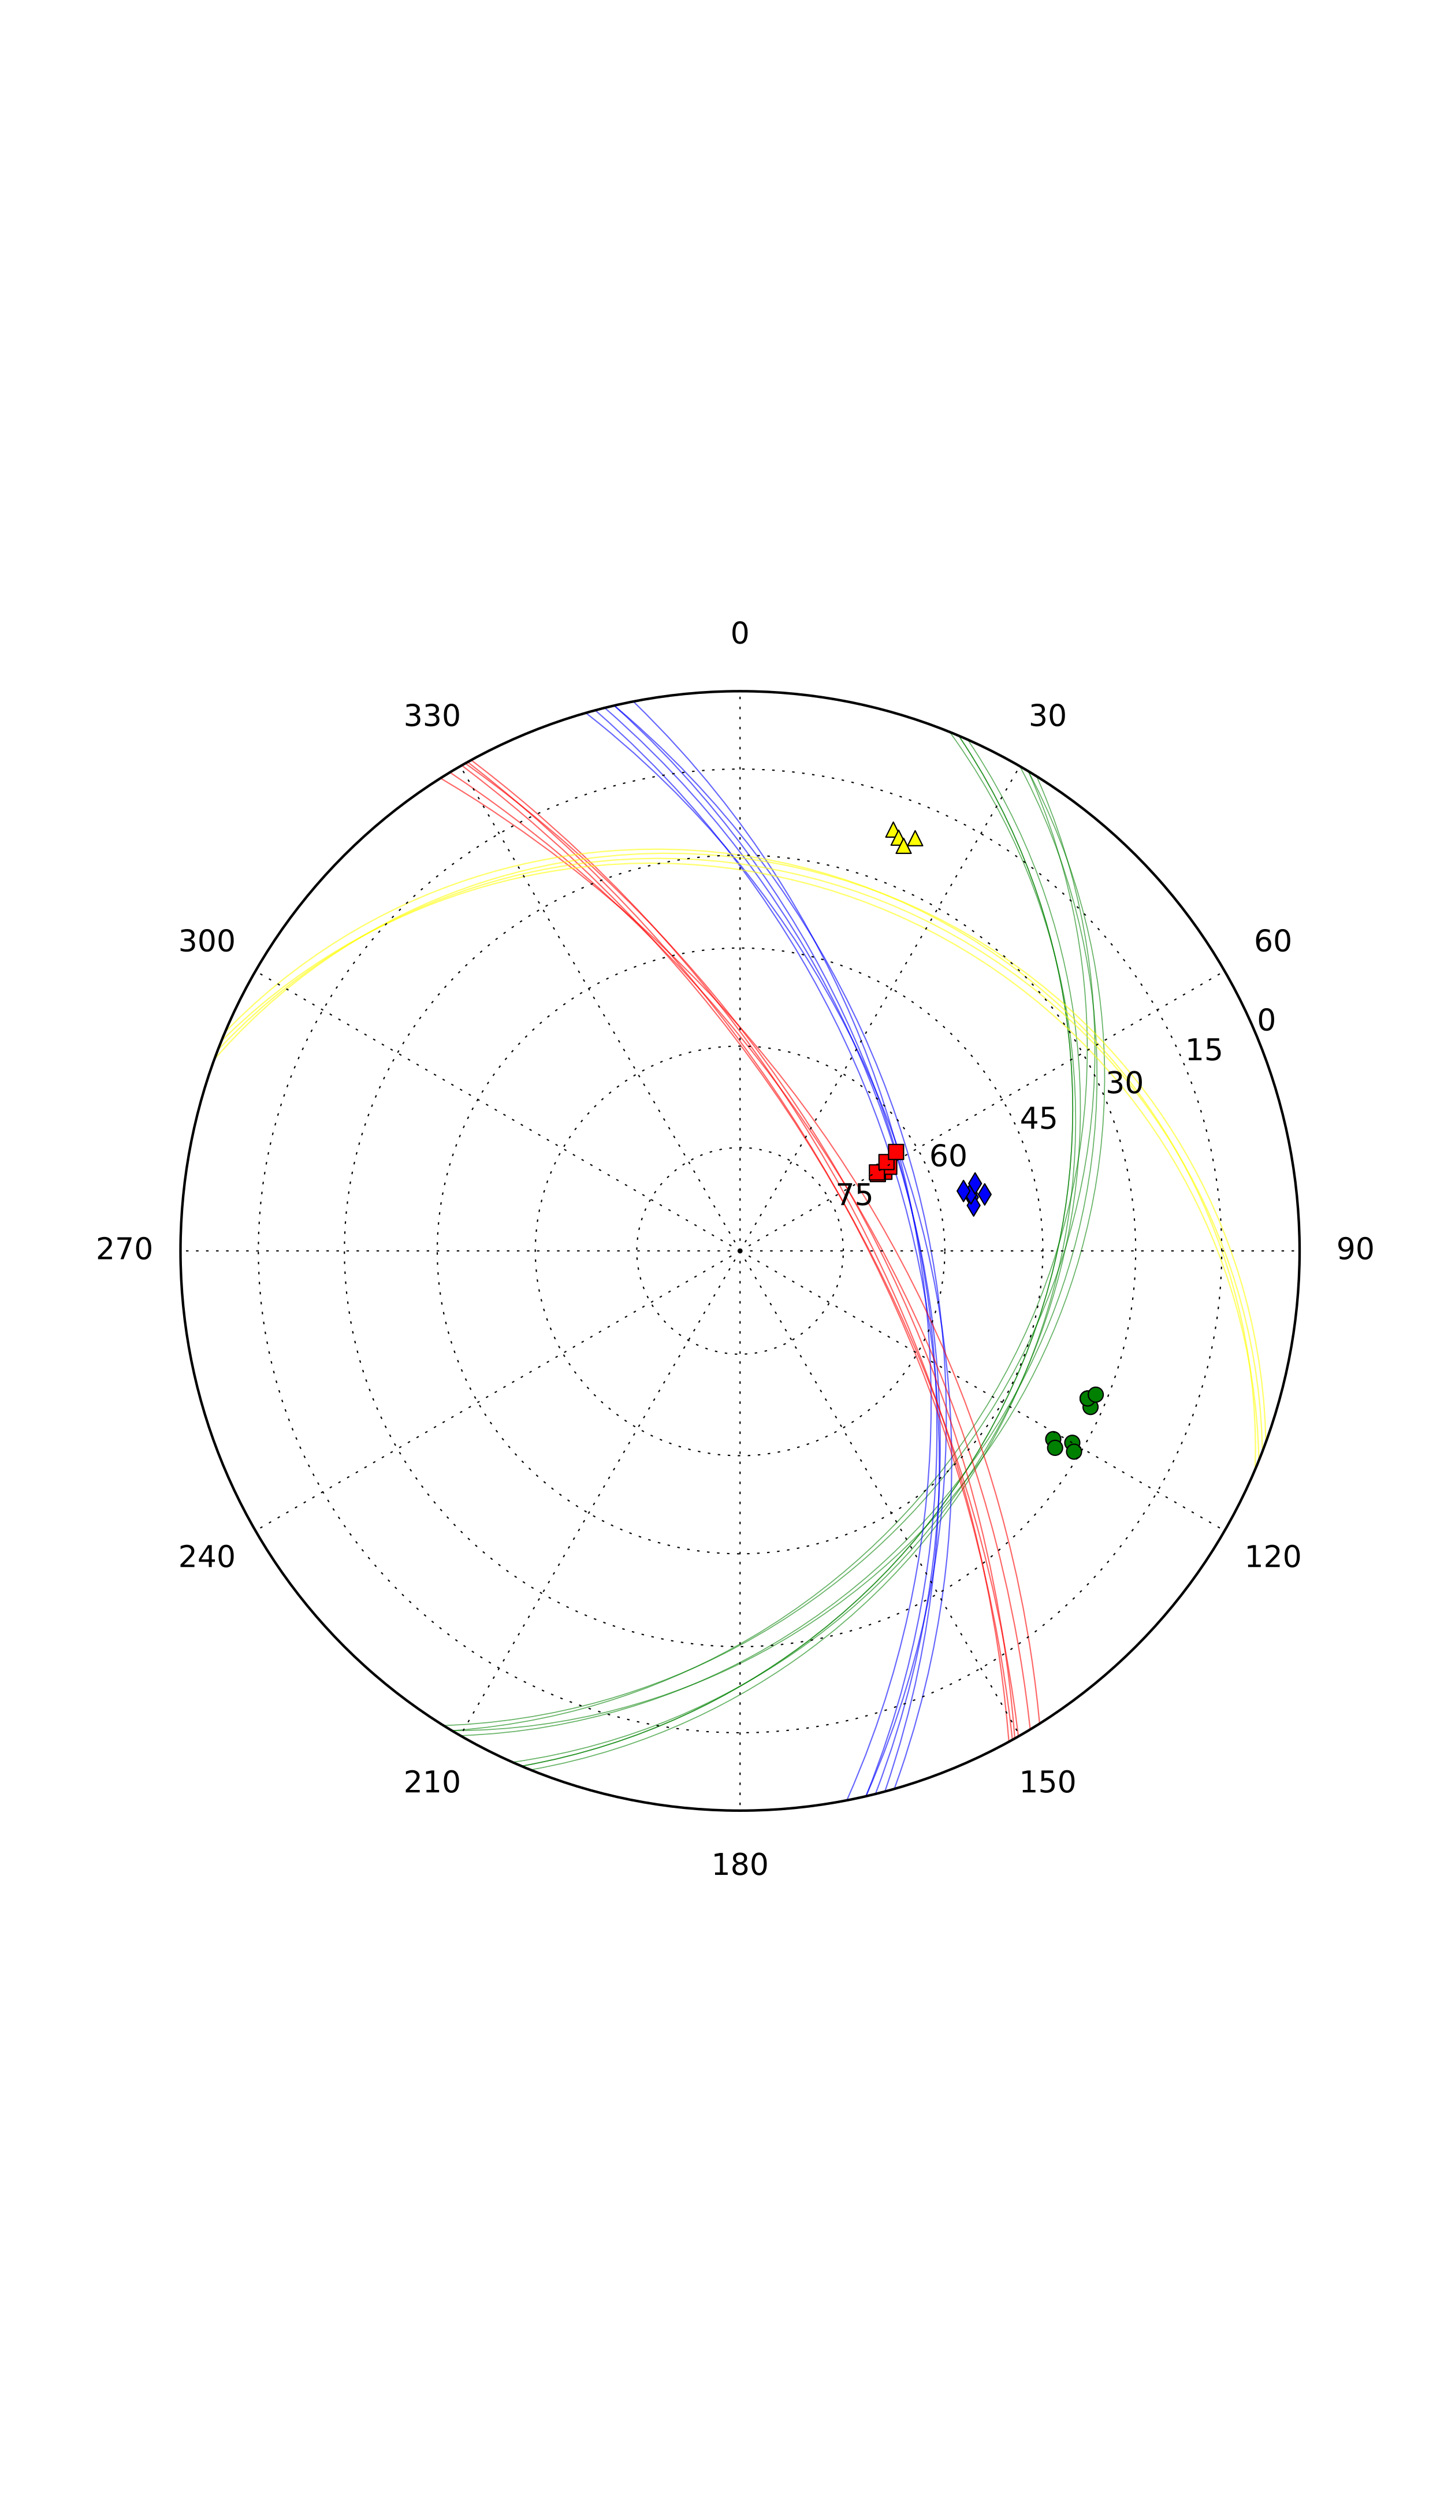 <?xml version="1.0" encoding="utf-8" standalone="no"?>
<!DOCTYPE svg PUBLIC "-//W3C//DTD SVG 1.1//EN"
  "http://www.w3.org/Graphics/SVG/1.1/DTD/svg11.dtd">
<!-- Created with matplotlib (http://matplotlib.org/) -->
<svg height="997pt" version="1.1" viewBox="0 0 576 997" width="576pt" xmlns="http://www.w3.org/2000/svg" xmlns:xlink="http://www.w3.org/1999/xlink">
 <defs>
  <style type="text/css">
*{stroke-linecap:butt;stroke-linejoin:round;stroke-miterlimit:100000;}
  </style>
 </defs>
 <g id="figure_1">
  <g id="patch_1">
   <path d="M 0 997.661 
L 576 997.661 
L 576 0 
L 0 0 
z
" style="fill:#ffffff;"/>
  </g>
  <g id="axes_1">
   <g id="patch_2">
    <path d="M 295.2 722.031 
C 354.393 722.031 411.17 698.513 453.026 656.657 
C 494.882 614.801 518.4 558.024 518.4 498.831 
C 518.4 439.637 494.882 382.86 453.026 341.004 
C 411.17 299.148 354.393 275.631 295.2 275.631 
C 236.007 275.631 179.23 299.148 137.374 341.004 
C 95.518 382.86 72 439.637 72 498.831 
C 72 558.024 95.518 614.801 137.374 656.657 
C 179.23 698.513 236.007 722.031 295.2 722.031 
z
" style="fill:#ffffff;"/>
   </g>
   <g id="line2d_1">
    <path clip-path="url(#p25ea0deecb)" d="M 518.4 498.831 
" style="fill:none;stroke:#0000ff;stroke-linecap:square;"/>
   </g>
   <g id="line2d_2">
    <path clip-path="url(#p25ea0deecb)" d="M 406.8 305.534 
L 408.91 309.586 
L 410.927 313.629 
L 414.69 321.679 
L 418.104 329.668 
L 421.184 337.579 
L 423.945 345.399 
L 426.402 353.116 
L 428.571 360.721 
L 430.467 368.205 
L 432.105 375.561 
L 433.501 382.783 
L 434.667 389.867 
L 435.62 396.81 
L 436.371 403.61 
L 436.933 410.266 
L 437.319 416.778 
L 437.54 423.147 
L 437.586 432.435 
L 437.319 441.411 
L 436.769 450.084 
L 435.963 458.467 
L 434.925 466.572 
L 433.676 474.414 
L 432.234 482.005 
L 430.614 489.362 
L 428.83 496.498 
L 426.892 503.429 
L 424.809 510.17 
L 422.588 516.734 
L 420.234 523.135 
L 417.75 529.386 
L 415.139 535.5 
L 411.462 543.459 
L 407.556 551.223 
L 403.418 558.817 
L 399.037 566.263 
L 394.4 573.583 
L 389.49 580.796 
L 384.286 587.917 
L 380.176 593.206 
L 375.876 598.458 
L 371.373 603.674 
L 366.653 608.858 
L 361.7 614.013 
L 356.499 619.137 
L 351.031 624.229 
L 345.277 629.286 
L 339.218 634.303 
L 332.831 639.273 
L 326.096 644.184 
L 318.988 649.024 
L 311.486 653.777 
L 303.564 658.422 
L 298.038 661.447 
L 292.31 664.406 
L 286.371 667.288 
L 280.217 670.085 
L 273.841 672.785 
L 267.238 675.376 
L 260.403 677.845 
L 253.333 680.177 
L 246.024 682.359 
L 238.474 684.373 
L 230.683 686.203 
L 222.65 687.83 
L 214.378 689.236 
L 205.869 690.402 
L 197.129 691.306 
L 188.164 691.928 
L 183.6 692.128 
L 183.6 692.128 
" style="fill:none;opacity:0.6;stroke:#008000;stroke-linecap:square;stroke-width:0.4;"/>
   </g>
   <g id="line2d_3">
    <path clip-path="url(#p25ea0deecb)" d="M 382.411 293.374 
L 384.961 297.225 
L 387.415 301.075 
L 392.044 308.763 
L 396.313 316.418 
L 400.235 324.023 
L 403.825 331.562 
L 407.098 339.023 
L 410.069 346.394 
L 412.754 353.664 
L 415.166 360.825 
L 417.322 367.871 
L 419.235 374.796 
L 420.919 381.596 
L 422.389 388.267 
L 423.658 394.808 
L 424.737 401.218 
L 425.639 407.496 
L 426.684 416.671 
L 427.39 425.557 
L 427.789 434.163 
L 427.91 442.499 
L 427.778 450.576 
L 427.416 458.408 
L 426.843 466.008 
L 426.076 473.391 
L 425.129 480.57 
L 424.015 487.561 
L 422.745 494.377 
L 421.325 501.032 
L 419.763 507.541 
L 417.468 516.014 
L 414.935 524.281 
L 412.168 532.371 
L 409.164 540.31 
L 405.92 548.126 
L 402.425 555.843 
L 398.666 563.483 
L 394.626 571.068 
L 390.286 578.617 
L 385.619 586.147 
L 381.887 591.791 
L 377.941 597.438 
L 373.766 603.092 
L 369.346 608.756 
L 364.66 614.432 
L 359.691 620.12 
L 354.416 625.819 
L 348.812 631.524 
L 342.854 637.229 
L 336.519 642.926 
L 329.777 648.601 
L 322.603 654.239 
L 317.565 657.967 
L 312.314 661.662 
L 306.842 665.318 
L 301.14 668.923 
L 295.2 672.468 
L 289.015 675.943 
L 282.578 679.334 
L 275.882 682.627 
L 268.922 685.809 
L 261.692 688.862 
L 254.189 691.77 
L 246.411 694.514 
L 238.354 697.075 
L 230.021 699.431 
L 221.412 701.563 
L 212.53 703.446 
L 207.989 704.287 
L 207.989 704.287 
" style="fill:none;opacity:0.6;stroke:#008000;stroke-linecap:square;stroke-width:0.4;"/>
   </g>
   <g id="line2d_4">
    <path clip-path="url(#p25ea0deecb)" d="M 385.984 294.927 
L 388.505 298.737 
L 390.934 302.547 
L 395.518 310.16 
L 399.748 317.747 
L 403.638 325.293 
L 407.201 332.782 
L 410.452 340.2 
L 413.404 347.537 
L 416.072 354.781 
L 418.47 361.925 
L 420.613 368.962 
L 422.514 375.885 
L 424.186 382.691 
L 425.644 389.375 
L 426.899 395.936 
L 427.964 402.372 
L 428.849 408.683 
L 429.866 417.915 
L 430.538 426.87 
L 430.898 435.554 
L 430.973 443.975 
L 430.788 452.144 
L 430.365 460.073 
L 429.725 467.773 
L 428.883 475.259 
L 427.854 482.543 
L 426.651 489.639 
L 425.284 496.56 
L 423.761 503.32 
L 422.089 509.932 
L 420.273 516.408 
L 418.315 522.762 
L 415.49 531.062 
L 412.417 539.192 
L 409.096 547.176 
L 405.517 555.04 
L 401.67 562.805 
L 397.541 570.491 
L 393.11 578.117 
L 389.576 583.807 
L 385.848 589.479 
L 381.915 595.137 
L 377.763 600.787 
L 373.376 606.43 
L 368.738 612.07 
L 363.833 617.706 
L 358.639 623.337 
L 353.137 628.96 
L 347.305 634.57 
L 341.12 640.158 
L 334.558 645.715 
L 327.593 651.226 
L 320.2 656.674 
L 315.021 660.26 
L 309.633 663.801 
L 304.029 667.288 
L 298.2 670.713 
L 292.141 674.065 
L 285.845 677.332 
L 279.306 680.501 
L 272.518 683.56 
L 265.477 686.494 
L 258.179 689.286 
L 250.622 691.92 
L 242.803 694.378 
L 234.723 696.641 
L 226.383 698.69 
L 217.785 700.503 
L 208.935 702.059 
L 204.416 702.734 
L 204.416 702.734 
" style="fill:none;opacity:0.6;stroke:#008000;stroke-linecap:square;stroke-width:0.4;"/>
   </g>
   <g id="line2d_5">
    <path clip-path="url(#p25ea0deecb)" d="M 382.411 293.374 
L 384.961 297.225 
L 387.415 301.075 
L 392.044 308.763 
L 396.313 316.418 
L 400.235 324.023 
L 403.825 331.562 
L 407.098 339.023 
L 410.069 346.394 
L 412.754 353.664 
L 415.166 360.825 
L 417.322 367.871 
L 419.235 374.796 
L 420.919 381.596 
L 422.389 388.267 
L 423.658 394.808 
L 424.737 401.218 
L 425.639 407.496 
L 426.684 416.671 
L 427.39 425.557 
L 427.789 434.163 
L 427.91 442.499 
L 427.778 450.576 
L 427.416 458.408 
L 426.843 466.008 
L 426.076 473.391 
L 425.129 480.57 
L 424.015 487.561 
L 422.745 494.377 
L 421.325 501.032 
L 419.763 507.541 
L 417.468 516.014 
L 414.935 524.281 
L 412.168 532.371 
L 409.164 540.31 
L 405.92 548.126 
L 402.425 555.843 
L 398.666 563.483 
L 394.626 571.068 
L 390.286 578.617 
L 385.619 586.147 
L 381.887 591.791 
L 377.941 597.438 
L 373.766 603.092 
L 369.346 608.756 
L 364.66 614.432 
L 359.691 620.12 
L 354.416 625.819 
L 348.812 631.524 
L 342.854 637.229 
L 336.519 642.926 
L 329.777 648.601 
L 322.603 654.239 
L 317.565 657.967 
L 312.314 661.662 
L 306.842 665.318 
L 301.14 668.923 
L 295.2 672.468 
L 289.015 675.943 
L 282.578 679.334 
L 275.882 682.627 
L 268.922 685.809 
L 261.692 688.862 
L 254.189 691.77 
L 246.411 694.514 
L 238.354 697.075 
L 230.021 699.431 
L 221.412 701.563 
L 212.53 703.446 
L 207.989 704.287 
L 207.989 704.287 
" style="fill:none;opacity:0.6;stroke:#008000;stroke-linecap:square;stroke-width:0.4;"/>
   </g>
   <g id="line2d_6">
    <path clip-path="url(#p25ea0deecb)" d="M 378.812 291.883 
L 381.465 295.602 
L 384.025 299.325 
L 388.872 306.774 
L 393.365 314.209 
L 397.516 321.614 
L 401.338 328.974 
L 404.846 336.274 
L 408.052 343.504 
L 410.971 350.651 
L 413.617 357.707 
L 416.004 364.664 
L 418.145 371.517 
L 420.055 378.26 
L 421.745 384.889 
L 423.228 391.403 
L 424.516 397.798 
L 425.622 404.074 
L 426.96 413.265 
L 427.945 422.19 
L 428.607 430.856 
L 428.976 439.27 
L 429.076 447.44 
L 428.931 455.379 
L 428.559 463.097 
L 427.979 470.608 
L 427.205 477.923 
L 426.25 485.057 
L 425.126 492.022 
L 423.84 498.831 
L 422.399 505.497 
L 420.81 512.033 
L 419.076 518.451 
L 416.541 526.844 
L 413.755 535.076 
L 410.714 543.172 
L 407.411 551.156 
L 403.838 559.05 
L 399.98 566.875 
L 395.818 574.651 
L 392.484 580.462 
L 388.957 586.26 
L 385.223 592.052 
L 381.27 597.843 
L 377.083 603.637 
L 372.646 609.435 
L 367.94 615.238 
L 362.946 621.047 
L 357.643 626.859 
L 352.011 632.669 
L 346.024 638.47 
L 339.66 644.252 
L 332.891 650.003 
L 325.693 655.705 
L 320.643 659.47 
L 315.382 663.197 
L 309.902 666.878 
L 304.197 670.504 
L 298.259 674.065 
L 292.08 677.549 
L 285.656 680.945 
L 278.979 684.239 
L 272.045 687.417 
L 264.849 690.462 
L 257.388 693.358 
L 249.66 696.088 
L 241.664 698.631 
L 233.4 700.97 
L 224.871 703.082 
L 216.08 704.946 
L 211.588 705.778 
L 211.588 705.778 
" style="fill:none;opacity:0.6;stroke:#008000;stroke-linecap:square;stroke-width:0.4;"/>
   </g>
   <g id="line2d_7">
    <path clip-path="url(#p25ea0deecb)" d="M 410.156 307.511 
L 412.244 311.521 
L 414.241 315.524 
L 417.969 323.499 
L 421.353 331.42 
L 424.408 339.271 
L 427.149 347.041 
L 429.589 354.716 
L 431.743 362.288 
L 433.626 369.746 
L 435.253 377.084 
L 436.637 384.297 
L 437.792 391.38 
L 438.732 398.328 
L 439.47 405.141 
L 440.017 411.816 
L 440.386 418.353 
L 440.588 424.752 
L 440.633 431.014 
L 440.428 440.155 
L 439.924 448.998 
L 439.148 457.554 
L 438.125 465.834 
L 436.876 473.849 
L 435.42 481.614 
L 433.775 489.141 
L 431.952 496.444 
L 429.965 503.537 
L 427.823 510.434 
L 425.534 517.148 
L 423.103 523.692 
L 420.534 530.08 
L 417.832 536.323 
L 414.996 542.433 
L 412.027 548.421 
L 408.923 554.297 
L 405.682 560.072 
L 402.3 565.754 
L 398.773 571.353 
L 395.094 576.876 
L 391.255 582.33 
L 387.25 587.722 
L 383.068 593.057 
L 378.698 598.34 
L 374.13 603.575 
L 369.35 608.763 
L 364.345 613.907 
L 359.099 619.007 
L 353.595 624.06 
L 347.818 629.064 
L 341.747 634.014 
L 335.365 638.903 
L 328.65 643.72 
L 321.582 648.453 
L 314.14 653.087 
L 306.302 657.603 
L 300.847 660.537 
L 295.2 663.401 
L 289.356 666.187 
L 283.309 668.885 
L 277.053 671.485 
L 270.585 673.976 
L 263.899 676.347 
L 256.992 678.583 
L 249.862 680.671 
L 242.506 682.597 
L 234.923 684.345 
L 227.113 685.897 
L 219.078 687.238 
L 210.821 688.349 
L 202.345 689.211 
L 193.657 689.805 
L 184.764 690.111 
L 180.244 690.15 
L 180.244 690.15 
" style="fill:none;opacity:0.6;stroke:#008000;stroke-linecap:square;stroke-width:0.4;"/>
   </g>
   <g id="line2d_8">
    <path clip-path="url(#p25ea0deecb)" d="M 410.156 307.511 
L 412.041 311.845 
L 413.829 316.158 
L 417.122 324.708 
L 420.053 333.145 
L 422.641 341.454 
L 424.906 349.621 
L 426.866 357.636 
L 428.54 365.491 
L 429.945 373.179 
L 431.101 380.694 
L 432.023 388.034 
L 432.729 395.195 
L 433.234 402.178 
L 433.553 408.983 
L 433.7 415.612 
L 433.688 422.066 
L 433.399 431.427 
L 432.817 440.416 
L 431.977 449.048 
L 430.907 457.341 
L 429.634 465.313 
L 428.178 472.982 
L 426.558 480.369 
L 424.791 487.493 
L 422.89 494.372 
L 420.864 501.024 
L 418.723 507.468 
L 415.699 515.766 
L 412.492 523.762 
L 409.106 531.493 
L 405.544 538.992 
L 401.801 546.292 
L 397.871 553.422 
L 393.744 560.408 
L 389.406 567.275 
L 384.839 574.047 
L 380.024 580.744 
L 374.934 587.384 
L 369.543 593.985 
L 363.817 600.559 
L 357.72 607.118 
L 352.878 612.031 
L 347.786 616.94 
L 342.421 621.846 
L 336.762 626.746 
L 330.785 631.637 
L 324.465 636.512 
L 317.775 641.361 
L 310.686 646.171 
L 303.171 650.927 
L 295.2 655.608 
L 289.618 658.674 
L 283.812 661.687 
L 277.773 664.636 
L 271.494 667.51 
L 264.966 670.297 
L 258.182 672.984 
L 251.137 675.556 
L 243.825 677.996 
L 236.241 680.288 
L 228.382 682.411 
L 220.246 684.348 
L 211.833 686.075 
L 203.145 687.572 
L 194.184 688.815 
L 184.955 689.78 
L 180.244 690.15 
L 180.244 690.15 
" style="fill:none;opacity:0.6;stroke:#008000;stroke-linecap:square;stroke-width:0.4;"/>
   </g>
   <g id="line2d_9">
    <path clip-path="url(#p25ea0deecb)" d="M 413.478 309.546 
L 415.341 313.83 
L 417.108 318.094 
L 420.366 326.554 
L 423.268 334.911 
L 425.833 343.148 
L 428.078 351.255 
L 430.021 359.219 
L 431.681 367.033 
L 433.074 374.688 
L 434.217 382.181 
L 435.128 389.507 
L 435.821 396.663 
L 436.313 403.649 
L 436.617 410.464 
L 436.747 417.108 
L 436.716 423.585 
L 436.393 432.991 
L 435.771 442.036 
L 434.883 450.734 
L 433.759 459.1 
L 432.423 467.15 
L 430.897 474.904 
L 429.2 482.377 
L 427.349 489.59 
L 425.356 496.559 
L 423.232 503.302 
L 420.986 509.835 
L 418.624 516.177 
L 415.304 524.359 
L 411.794 532.263 
L 408.096 539.922 
L 404.21 547.365 
L 400.129 554.622 
L 395.844 561.72 
L 391.343 568.683 
L 386.609 575.532 
L 381.623 582.288 
L 376.36 588.968 
L 370.795 595.588 
L 364.896 602.16 
L 360.232 607.062 
L 355.344 611.945 
L 350.215 616.81 
L 344.825 621.656 
L 339.154 626.482 
L 333.18 631.283 
L 326.88 636.053 
L 320.23 640.783 
L 313.204 645.461 
L 305.776 650.072 
L 297.919 654.596 
L 289.606 659.01 
L 283.799 661.877 
L 277.769 664.673 
L 271.511 667.387 
L 265.017 670.008 
L 258.281 672.521 
L 251.297 674.914 
L 244.062 677.171 
L 236.57 679.275 
L 228.82 681.209 
L 220.809 682.954 
L 212.539 684.489 
L 204.011 685.795 
L 195.228 686.85 
L 186.196 687.631 
L 176.922 688.115 
L 176.922 688.115 
" style="fill:none;opacity:0.6;stroke:#008000;stroke-linecap:square;stroke-width:0.4;"/>
   </g>
   <g id="line2d_10">
    <path clip-path="url(#p25ea0deecb)" d="M 244.991 281.351 
L 249.936 285.882 
L 259.231 294.838 
L 267.763 303.609 
L 275.579 312.151 
L 282.725 320.429 
L 289.249 328.418 
L 295.2 336.101 
L 300.625 343.468 
L 305.571 350.514 
L 310.082 357.243 
L 316.119 366.753 
L 321.395 375.595 
L 326.019 383.813 
L 330.089 391.454 
L 334.792 400.836 
L 338.816 409.404 
L 342.29 417.269 
L 346.012 426.264 
L 349.188 434.49 
L 352.443 443.552 
L 355.229 451.931 
L 358.033 461.077 
L 360.471 469.77 
L 362.925 479.411 
L 365.108 489.006 
L 366.844 497.58 
L 368.444 506.529 
L 369.915 516.08 
L 371.066 524.953 
L 372.089 534.685 
L 372.814 543.641 
L 373.374 553.569 
L 373.659 562.365 
L 373.742 572.072 
L 373.628 580.046 
L 373.321 588.698 
L 372.766 598.111 
L 371.901 608.371 
L 370.644 619.566 
L 369.539 627.59 
L 368.183 636.092 
L 366.536 645.091 
L 364.555 654.605 
L 362.194 664.645 
L 359.4 675.218 
L 356.12 686.322 
L 352.295 697.946 
L 347.868 710.07 
L 345.409 716.31 
L 345.409 716.31 
" style="fill:none;opacity:0.6;stroke:#0000ff;stroke-linecap:square;stroke-width:0.5;"/>
   </g>
   <g id="line2d_11">
    <path clip-path="url(#p25ea0deecb)" d="M 252.611 279.731 
L 257.396 284.432 
L 266.372 293.707 
L 274.593 302.77 
L 282.106 311.58 
L 288.959 320.103 
L 295.2 328.315 
L 300.879 336.2 
L 306.044 343.752 
L 310.741 350.966 
L 315.014 357.848 
L 320.716 367.563 
L 325.679 376.584 
L 330.014 384.958 
L 333.815 392.737 
L 338.188 402.278 
L 341.911 410.981 
L 345.108 418.962 
L 348.513 428.081 
L 351.401 436.413 
L 354.337 445.584 
L 356.829 454.054 
L 359.312 463.293 
L 361.446 472.066 
L 363.561 481.786 
L 365.408 491.451 
L 366.844 500.081 
L 368.131 509.08 
L 369.268 518.677 
L 370.108 527.585 
L 370.791 537.346 
L 371.203 546.322 
L 371.416 556.264 
L 371.394 565.065 
L 371.138 574.768 
L 370.746 582.733 
L 370.137 591.37 
L 369.254 600.758 
L 368.031 610.981 
L 366.384 622.125 
L 365 630.106 
L 363.348 638.555 
L 361.388 647.491 
L 359.076 656.93 
L 356.366 666.882 
L 353.205 677.352 
L 349.539 688.334 
L 345.312 699.818 
L 340.464 711.779 
L 337.789 717.93 
L 337.789 717.93 
" style="fill:none;opacity:0.6;stroke:#0000ff;stroke-linecap:square;stroke-width:0.5;"/>
   </g>
   <g id="line2d_12">
    <path clip-path="url(#p25ea0deecb)" d="M 241.203 282.261 
L 246.227 286.704 
L 255.676 295.497 
L 264.36 304.117 
L 272.324 312.522 
L 279.613 320.674 
L 286.276 328.548 
L 292.36 336.126 
L 297.913 343.397 
L 302.981 350.356 
L 307.608 357.004 
L 313.811 366.408 
L 319.24 375.157 
L 324.007 383.292 
L 328.209 390.862 
L 333.076 400.16 
L 337.249 408.656 
L 340.859 416.459 
L 344.738 425.388 
L 348.057 433.558 
L 351.469 442.562 
L 354.401 450.89 
L 357.364 459.986 
L 359.954 468.635 
L 362.575 478.232 
L 364.926 487.787 
L 366.812 496.33 
L 368.567 505.249 
L 370.205 514.773 
L 371.51 523.625 
L 372.704 533.337 
L 373.584 542.28 
L 374.318 552.196 
L 374.756 560.986 
L 375.008 570.69 
L 375.034 578.664 
L 374.877 587.321 
L 374.487 596.742 
L 373.801 607.016 
L 372.739 618.23 
L 371.775 626.273 
L 370.567 634.797 
L 369.078 643.824 
L 367.263 653.371 
L 365.077 663.451 
L 362.469 674.071 
L 359.383 685.231 
L 355.762 696.919 
L 351.546 709.119 
L 349.197 715.401 
L 349.197 715.401 
" style="fill:none;opacity:0.6;stroke:#0000ff;stroke-linecap:square;stroke-width:0.5;"/>
   </g>
   <g id="line2d_13">
    <path clip-path="url(#p25ea0deecb)" d="M 244.991 281.351 
L 249.856 285.506 
L 254.538 289.644 
L 263.367 297.843 
L 271.512 305.903 
L 279.011 313.785 
L 285.904 321.458 
L 292.234 328.899 
L 298.041 336.092 
L 303.365 343.024 
L 308.248 349.692 
L 312.726 356.094 
L 318.762 365.204 
L 324.078 373.745 
L 328.774 381.745 
L 332.935 389.241 
L 337.778 398.522 
L 341.952 407.074 
L 345.577 414.989 
L 349.483 424.116 
L 352.833 432.532 
L 356.277 441.876 
L 359.232 450.579 
L 361.808 458.809 
L 364.44 468.003 
L 366.758 476.953 
L 368.828 485.848 
L 370.694 494.874 
L 372.383 504.228 
L 373.697 512.672 
L 374.88 521.678 
L 375.909 531.439 
L 376.62 540.316 
L 377.152 550.04 
L 377.409 558.559 
L 377.465 567.86 
L 377.259 578.074 
L 376.88 586.422 
L 376.26 595.434 
L 375.34 605.18 
L 374.05 615.731 
L 372.944 623.247 
L 371.606 631.169 
L 370.004 639.517 
L 368.103 648.303 
L 365.861 657.538 
L 363.237 667.229 
L 360.185 677.375 
L 356.655 687.97 
L 352.598 699 
L 347.961 710.443 
L 345.409 716.31 
L 345.409 716.31 
" style="fill:none;opacity:0.6;stroke:#0000ff;stroke-linecap:square;stroke-width:0.5;"/>
   </g>
   <g id="line2d_14">
    <path clip-path="url(#p25ea0deecb)" d="M 237.432 283.236 
L 242.582 287.792 
L 252.255 296.792 
L 261.128 305.596 
L 269.246 314.159 
L 276.661 322.443 
L 283.424 330.423 
L 289.587 338.081 
L 295.2 345.408 
L 300.313 352.402 
L 304.973 359.065 
L 311.208 368.458 
L 316.653 377.163 
L 321.427 385.229 
L 325.63 392.709 
L 330.492 401.865 
L 334.66 410.203 
L 339.092 419.648 
L 342.846 428.192 
L 346.667 437.495 
L 349.92 445.988 
L 353.179 455.14 
L 356.01 463.722 
L 358.863 473.109 
L 361.42 482.32 
L 363.764 491.624 
L 365.952 501.301 
L 367.766 510.324 
L 369.494 520.134 
L 370.899 529.415 
L 371.995 537.96 
L 372.993 547.441 
L 373.687 555.855 
L 374.247 565.159 
L 374.614 575.52 
L 374.714 584.099 
L 374.613 593.471 
L 374.25 603.733 
L 373.547 614.985 
L 372.843 623.085 
L 371.911 631.698 
L 370.713 640.851 
L 369.205 650.564 
L 367.338 660.856 
L 365.059 671.738 
L 362.31 683.212 
L 359.028 695.274 
L 355.151 707.905 
L 352.968 714.425 
L 352.968 714.425 
" style="fill:none;opacity:0.6;stroke:#0000ff;stroke-linecap:square;stroke-width:0.5;"/>
   </g>
   <g id="line2d_15">
    <path clip-path="url(#p25ea0deecb)" d="M 233.678 284.277 
L 238.803 288.353 
L 243.735 292.414 
L 253.036 300.466 
L 261.619 308.382 
L 269.522 316.123 
L 276.788 323.655 
L 283.461 330.954 
L 289.584 338.001 
L 295.2 344.786 
L 300.352 351.303 
L 305.079 357.552 
L 311.457 366.431 
L 317.081 374.735 
L 322.057 382.499 
L 326.476 389.76 
L 331.634 398.73 
L 336.095 406.979 
L 339.987 414.598 
L 344.205 423.37 
L 347.847 431.446 
L 351.624 440.401 
L 354.901 448.735 
L 358.243 457.89 
L 361.193 466.644 
L 363.847 475.194 
L 366.277 483.723 
L 368.535 492.415 
L 370.654 501.466 
L 372.655 511.098 
L 374.278 520.019 
L 375.801 529.771 
L 376.971 538.713 
L 378.014 548.59 
L 378.718 557.311 
L 379.259 566.901 
L 379.522 574.754 
L 379.623 583.253 
L 379.517 592.474 
L 379.148 602.497 
L 378.444 613.406 
L 377.747 621.211 
L 376.831 629.468 
L 375.664 638.198 
L 374.206 647.419 
L 372.415 657.145 
L 370.244 667.382 
L 367.644 678.135 
L 364.561 689.397 
L 360.939 701.155 
L 358.909 707.212 
L 356.722 713.384 
L 356.722 713.384 
" style="fill:none;opacity:0.6;stroke:#0000ff;stroke-linecap:square;stroke-width:0.5;"/>
   </g>
   <g id="line2d_16">
    <path clip-path="url(#p25ea0deecb)" d="M 187.946 303.089 
L 195.368 308.84 
L 202.401 314.481 
L 209.056 319.997 
L 215.347 325.376 
L 226.889 335.688 
L 237.148 345.362 
L 246.249 354.376 
L 254.316 362.731 
L 261.471 370.445 
L 267.824 377.552 
L 276.072 387.162 
L 283.042 395.646 
L 290.764 405.467 
L 297.098 413.879 
L 303.564 422.828 
L 309.787 431.815 
L 316.319 441.677 
L 322.113 450.832 
L 327.848 460.306 
L 333.569 470.21 
L 338.786 479.679 
L 343.992 489.594 
L 348.741 499.092 
L 353.653 509.432 
L 358.255 519.66 
L 362.279 529.09 
L 366.129 538.602 
L 369.61 547.671 
L 373.505 558.44 
L 376.727 567.922 
L 380.216 578.889 
L 383.958 591.645 
L 386.572 601.312 
L 389.252 612.037 
L 391.959 623.932 
L 394.634 637.106 
L 397.203 651.661 
L 398.417 659.484 
L 399.565 667.68 
L 400.632 676.258 
L 401.602 685.221 
L 402.454 694.572 
L 402.454 694.572 
" style="fill:none;opacity:0.6;stroke:#ff0000;stroke-linecap:square;stroke-width:0.5;"/>
   </g>
   <g id="line2d_17">
    <path clip-path="url(#p25ea0deecb)" d="M 186.548 303.862 
L 194.205 309.922 
L 201.443 315.85 
L 208.276 321.632 
L 214.718 327.255 
L 226.494 337.986 
L 236.906 347.993 
L 246.094 357.26 
L 254.197 365.795 
L 261.348 373.63 
L 267.67 380.806 
L 275.835 390.447 
L 282.7 398.899 
L 290.267 408.612 
L 297.815 418.749 
L 304.894 428.702 
L 311.315 438.138 
L 317.712 447.958 
L 323.817 457.763 
L 329.691 467.633 
L 335.252 477.418 
L 340.661 487.386 
L 345.615 496.956 
L 350.307 506.448 
L 355.294 517.054 
L 359.94 527.479 
L 364.68 538.735 
L 368.342 547.925 
L 372.49 558.934 
L 375.958 568.712 
L 379.753 580.113 
L 382.462 588.784 
L 385.304 598.446 
L 388.257 609.222 
L 391.286 621.241 
L 394.336 634.63 
L 397.331 649.507 
L 398.777 657.536 
L 400.17 665.973 
L 401.492 674.825 
L 402.726 684.1 
L 403.852 693.8 
L 403.852 693.8 
" style="fill:none;opacity:0.6;stroke:#ff0000;stroke-linecap:square;stroke-width:0.5;"/>
   </g>
   <g id="line2d_18">
    <path clip-path="url(#p25ea0deecb)" d="M 185.596 304.395 
L 192.907 309.722 
L 199.852 314.963 
L 206.442 320.106 
L 212.688 325.139 
L 224.199 334.835 
L 234.489 343.994 
L 243.671 352.587 
L 251.856 360.604 
L 259.154 368.054 
L 265.667 374.96 
L 274.171 384.363 
L 281.401 392.728 
L 287.592 400.183 
L 294.557 408.913 
L 301.67 418.239 
L 308.512 427.631 
L 314.874 436.773 
L 320.718 445.548 
L 326.657 454.875 
L 332.14 463.886 
L 337.454 473.028 
L 342.521 482.157 
L 347.724 492 
L 352.459 501.421 
L 357.299 511.566 
L 361.643 521.178 
L 365.929 531.198 
L 370.01 541.311 
L 373.676 550.95 
L 377.747 562.377 
L 381.08 572.413 
L 384.65 583.983 
L 387.146 592.69 
L 389.715 602.302 
L 392.329 612.916 
L 394.945 624.633 
L 397.508 637.547 
L 399.942 651.745 
L 401.082 659.349 
L 402.154 667.298 
L 403.142 675.599 
L 404.031 684.254 
L 404.804 693.266 
L 404.804 693.266 
" style="fill:none;opacity:0.6;stroke:#ff0000;stroke-linecap:square;stroke-width:0.5;"/>
   </g>
   <g id="line2d_19">
    <path clip-path="url(#p25ea0deecb)" d="M 184.174 305.203 
L 191.904 311.17 
L 199.215 317.009 
L 206.118 322.707 
L 212.628 328.251 
L 224.534 338.837 
L 235.068 348.717 
L 244.368 357.87 
L 252.574 366.306 
L 259.821 374.053 
L 266.23 381.152 
L 274.513 390.692 
L 281.48 399.059 
L 289.165 408.679 
L 296.836 418.723 
L 304.036 428.589 
L 310.572 437.945 
L 317.088 447.687 
L 323.313 457.417 
L 329.307 467.214 
L 334.988 476.93 
L 340.517 486.832 
L 345.588 496.34 
L 350.396 505.774 
L 355.512 516.319 
L 360.285 526.686 
L 365.162 537.883 
L 368.937 547.027 
L 373.218 557.985 
L 376.806 567.72 
L 380.74 579.074 
L 383.555 587.711 
L 386.514 597.338 
L 389.599 608.077 
L 392.774 620.058 
L 395.987 633.409 
L 399.164 648.248 
L 400.708 656.259 
L 402.204 664.678 
L 403.635 673.514 
L 404.982 682.772 
L 406.226 692.458 
L 406.226 692.458 
" style="fill:none;opacity:0.6;stroke:#ff0000;stroke-linecap:square;stroke-width:0.5;"/>
   </g>
   <g id="line2d_20">
    <path clip-path="url(#p25ea0deecb)" d="M 179.443 307.994 
L 186.92 313.085 
L 194.029 318.102 
L 200.779 323.032 
L 207.183 327.862 
L 218.998 337.186 
L 229.576 346.012 
L 239.027 354.307 
L 247.464 362.059 
L 254.996 369.272 
L 261.726 375.966 
L 270.526 385.093 
L 278.02 393.223 
L 284.446 400.476 
L 291.685 408.98 
L 299.093 418.073 
L 306.231 427.242 
L 312.882 436.176 
L 319.003 444.76 
L 325.238 453.893 
L 331.005 462.724 
L 336.609 471.692 
L 341.964 480.654 
L 347.479 490.326 
L 352.513 499.591 
L 357.674 509.577 
L 362.323 519.045 
L 366.927 528.923 
L 371.328 538.901 
L 375.301 548.418 
L 379.734 559.709 
L 383.386 569.633 
L 387.323 581.083 
L 390.096 589.706 
L 392.971 599.231 
L 395.923 609.756 
L 398.912 621.383 
L 401.886 634.209 
L 404.772 648.322 
L 406.154 655.886 
L 407.479 663.797 
L 408.732 672.062 
L 409.897 680.684 
L 410.957 689.667 
L 410.957 689.667 
" style="fill:none;opacity:0.6;stroke:#ff0000;stroke-linecap:square;stroke-width:0.5;"/>
   </g>
   <g id="line2d_21">
    <path clip-path="url(#p25ea0deecb)" d="M 175.702 310.314 
L 182.922 314.673 
L 189.819 318.997 
L 196.4 323.274 
L 208.649 331.643 
L 219.743 339.705 
L 229.767 347.407 
L 238.81 354.718 
L 246.961 361.619 
L 254.309 368.109 
L 260.939 374.193 
L 269.708 382.595 
L 277.273 390.188 
L 283.838 397.055 
L 291.326 405.222 
L 297.659 412.428 
L 304.324 420.331 
L 310.952 428.534 
L 317.33 436.785 
L 323.392 444.974 
L 329.769 453.99 
L 335.859 463.022 
L 341.458 471.724 
L 346.932 480.643 
L 352.083 489.444 
L 357.094 498.431 
L 362.053 507.786 
L 366.965 517.564 
L 371.751 527.65 
L 376.252 537.717 
L 380.251 547.205 
L 384.642 558.323 
L 388.205 567.978 
L 391.992 578.989 
L 394.628 587.2 
L 397.334 596.193 
L 400.086 606.049 
L 402.85 616.847 
L 405.579 628.663 
L 408.211 641.568 
L 410.671 655.624 
L 411.809 663.098 
L 412.869 670.875 
L 413.837 678.958 
L 414.698 687.347 
L 414.698 687.347 
" style="fill:none;opacity:0.6;stroke:#ff0000;stroke-linecap:square;stroke-width:0.5;"/>
   </g>
   <g id="line2d_22">
    <path clip-path="url(#p25ea0deecb)" d="M 85.461 422.492 
L 88.216 419.377 
L 91.006 416.331 
L 96.683 410.445 
L 102.477 404.833 
L 108.373 399.493 
L 114.359 394.422 
L 120.421 389.616 
L 126.547 385.072 
L 132.725 380.786 
L 138.946 376.752 
L 145.2 372.965 
L 151.476 369.421 
L 157.766 366.112 
L 164.063 363.034 
L 170.359 360.181 
L 176.648 357.545 
L 182.923 355.122 
L 189.179 352.905 
L 195.412 350.889 
L 201.617 349.066 
L 207.789 347.431 
L 213.927 345.979 
L 220.027 344.704 
L 226.087 343.6 
L 232.104 342.663 
L 238.077 341.887 
L 246.951 341.014 
L 255.719 340.479 
L 264.378 340.267 
L 272.929 340.366 
L 281.371 340.764 
L 289.704 341.451 
L 297.93 342.418 
L 306.051 343.659 
L 314.068 345.166 
L 321.983 346.934 
L 329.8 348.961 
L 337.52 351.243 
L 345.145 353.779 
L 352.678 356.569 
L 360.119 359.612 
L 367.469 362.912 
L 374.73 366.471 
L 381.901 370.292 
L 388.98 374.38 
L 395.967 378.741 
L 402.858 383.382 
L 409.65 388.308 
L 416.337 393.528 
L 422.912 399.051 
L 429.369 404.884 
L 435.698 411.038 
L 439.84 415.322 
L 443.917 419.756 
L 447.924 424.342 
L 451.856 429.083 
L 455.71 433.981 
L 459.478 439.038 
L 463.156 444.258 
L 466.737 449.643 
L 470.216 455.194 
L 473.583 460.914 
L 476.833 466.804 
L 479.956 472.865 
L 482.945 479.098 
L 485.79 485.503 
L 488.482 492.081 
L 491.012 498.831 
L 493.368 505.751 
L 495.541 512.84 
L 497.518 520.095 
L 499.29 527.514 
L 500.845 535.091 
L 502.17 542.824 
L 503.254 550.704 
L 504.085 558.728 
L 504.651 566.885 
L 504.939 575.17 
L 504.939 575.17 
" style="fill:none;opacity:0.6;stroke:#ffff00;stroke-linecap:square;stroke-width:0.5;"/>
   </g>
   <g id="line2d_23">
    <path clip-path="url(#p25ea0deecb)" d="M 86.825 418.843 
L 89.707 415.806 
L 92.62 412.84 
L 98.533 407.123 
L 104.549 401.689 
L 110.653 396.535 
L 116.833 391.657 
L 123.074 387.051 
L 129.365 382.712 
L 135.694 378.634 
L 142.051 374.813 
L 148.426 371.242 
L 154.809 367.914 
L 161.193 364.823 
L 167.569 361.964 
L 173.932 359.328 
L 180.274 356.909 
L 186.59 354.7 
L 192.875 352.695 
L 199.125 350.888 
L 205.335 349.27 
L 211.503 347.838 
L 217.626 346.583 
L 223.701 345.501 
L 229.727 344.585 
L 235.701 343.83 
L 244.564 342.989 
L 253.306 342.481 
L 261.927 342.293 
L 270.425 342.409 
L 278.802 342.818 
L 287.06 343.508 
L 295.2 344.47 
L 303.225 345.695 
L 311.139 347.177 
L 318.945 348.91 
L 326.646 350.889 
L 334.245 353.111 
L 341.746 355.575 
L 349.152 358.28 
L 356.466 361.225 
L 363.689 364.414 
L 370.823 367.847 
L 377.871 371.529 
L 384.831 375.464 
L 391.704 379.659 
L 398.488 384.118 
L 405.181 388.85 
L 411.779 393.863 
L 418.278 399.164 
L 424.671 404.764 
L 430.951 410.673 
L 437.109 416.9 
L 443.132 423.456 
L 447.067 428.014 
L 450.932 432.726 
L 454.722 437.596 
L 458.433 442.625 
L 462.058 447.817 
L 465.591 453.174 
L 469.026 458.7 
L 472.355 464.395 
L 475.571 470.263 
L 478.666 476.304 
L 481.63 482.52 
L 484.455 488.912 
L 487.131 495.48 
L 489.648 502.225 
L 491.996 509.144 
L 494.163 516.238 
L 496.138 523.503 
L 497.91 530.937 
L 499.466 538.536 
L 500.794 546.296 
L 501.882 554.211 
L 502.716 562.275 
L 503.285 570.48 
L 503.575 578.818 
L 503.575 578.818 
" style="fill:none;opacity:0.6;stroke:#ffff00;stroke-linecap:square;stroke-width:0.5;"/>
   </g>
   <g id="line2d_24">
    <path clip-path="url(#p25ea0deecb)" d="M 88.253 415.218 
L 91.26 412.263 
L 94.295 409.382 
L 100.441 403.84 
L 106.676 398.591 
L 112.985 393.629 
L 119.354 388.95 
L 125.77 384.549 
L 132.221 380.419 
L 138.695 376.555 
L 145.182 372.95 
L 151.672 369.597 
L 158.157 366.489 
L 164.627 363.619 
L 171.077 360.978 
L 177.499 358.56 
L 183.888 356.358 
L 190.239 354.364 
L 196.546 352.57 
L 202.807 350.97 
L 209.017 349.557 
L 215.174 348.324 
L 221.276 347.264 
L 227.321 346.372 
L 233.307 345.641 
L 242.175 344.834 
L 250.906 344.359 
L 259.5 344.199 
L 267.959 344.339 
L 276.283 344.766 
L 284.476 345.467 
L 292.54 346.432 
L 300.479 347.651 
L 308.298 349.117 
L 316.001 350.824 
L 323.592 352.766 
L 331.076 354.94 
L 338.457 357.343 
L 345.74 359.974 
L 352.927 362.834 
L 360.024 365.923 
L 367.031 369.243 
L 373.953 372.799 
L 380.791 376.595 
L 387.545 380.635 
L 394.215 384.926 
L 400.802 389.476 
L 407.302 394.293 
L 413.713 399.386 
L 420.03 404.764 
L 426.247 410.438 
L 432.357 416.419 
L 438.349 422.717 
L 444.213 429.345 
L 448.044 433.952 
L 451.808 438.714 
L 455.5 443.635 
L 459.113 448.717 
L 462.643 453.964 
L 466.083 459.379 
L 469.425 464.965 
L 472.663 470.723 
L 475.789 476.657 
L 478.793 482.768 
L 481.667 489.058 
L 484.401 495.528 
L 486.986 502.178 
L 489.41 509.009 
L 491.662 516.019 
L 493.731 523.207 
L 495.605 530.572 
L 497.271 538.109 
L 498.717 545.816 
L 499.93 553.688 
L 500.897 561.718 
L 501.604 569.901 
L 502.037 578.228 
L 502.147 582.443 
L 502.147 582.443 
" style="fill:none;opacity:0.6;stroke:#ffff00;stroke-linecap:square;stroke-width:0.5;"/>
   </g>
   <g id="line2d_25">
    <path clip-path="url(#p25ea0deecb)" d="M 89.743 411.619 
L 92.658 408.653 
L 95.604 405.757 
L 101.581 400.177 
L 107.661 394.876 
L 113.828 389.852 
L 120.071 385.101 
L 126.376 380.619 
L 132.731 376.402 
L 139.126 372.444 
L 145.55 368.742 
L 151.992 365.287 
L 158.445 362.076 
L 164.9 359.101 
L 171.35 356.357 
L 177.787 353.837 
L 184.204 351.535 
L 190.598 349.443 
L 196.962 347.557 
L 203.291 345.869 
L 209.583 344.373 
L 215.833 343.064 
L 222.038 341.935 
L 228.197 340.981 
L 234.306 340.196 
L 240.364 339.575 
L 246.369 339.112 
L 255.276 338.705 
L 264.06 338.63 
L 272.719 338.872 
L 281.253 339.418 
L 289.662 340.257 
L 297.948 341.379 
L 306.112 342.776 
L 314.157 344.439 
L 322.084 346.364 
L 329.896 348.544 
L 337.596 350.977 
L 345.186 353.66 
L 352.668 356.592 
L 360.044 359.772 
L 367.316 363.201 
L 374.484 366.881 
L 381.548 370.814 
L 388.509 375.005 
L 395.365 379.459 
L 402.114 384.18 
L 408.753 389.174 
L 415.277 394.449 
L 421.682 400.012 
L 427.959 405.871 
L 434.102 412.035 
L 440.1 418.511 
L 444.013 423.007 
L 447.852 427.648 
L 451.613 432.437 
L 455.292 437.377 
L 458.884 442.47 
L 462.382 447.718 
L 465.782 453.123 
L 469.077 458.688 
L 472.259 464.414 
L 475.323 470.302 
L 478.26 476.354 
L 481.062 482.57 
L 483.72 488.951 
L 486.226 495.496 
L 488.571 502.206 
L 490.743 509.079 
L 492.734 516.113 
L 494.533 523.306 
L 496.128 530.655 
L 497.51 538.156 
L 498.665 545.804 
L 499.584 553.595 
L 500.254 561.522 
L 500.664 569.578 
L 500.802 577.754 
L 500.657 586.042 
L 500.657 586.042 
" style="fill:none;opacity:0.6;stroke:#ffff00;stroke-linecap:square;stroke-width:0.5;"/>
   </g>
   <g id="line2d_26">
    <path clip-path="url(#p25ea0deecb)" d="M 518.4 498.831 
" style="fill:none;stroke:#008000;stroke-linecap:square;"/>
   </g>
   <g id="line2d_27">
    <path clip-path="url(#p25ea0deecb)" d="M 427.729 575.346 
" style="fill:none;opacity:0.6;stroke:#008000;stroke-linecap:square;stroke-width:0.4;"/>
    <defs>
     <path d="M 0 3 
C 0.796 3 1.559 2.684 2.121 2.121 
C 2.684 1.559 3 0.796 3 0 
C 3 -0.796 2.684 -1.559 2.121 -2.121 
C 1.559 -2.684 0.796 -3 0 -3 
C -0.796 -3 -1.559 -2.684 -2.121 -2.121 
C -2.684 -1.559 -3 -0.796 -3 0 
C -3 0.796 -2.684 1.559 -2.121 2.121 
C -1.559 2.684 -0.796 3 0 3 
z
" id="m2de2627918" style="stroke:#000000;stroke-width:0.5;"/>
    </defs>
    <g clip-path="url(#p25ea0deecb)">
     <use style="fill:#008000;opacity:0.6;stroke:#000000;stroke-width:0.5;" x="427.729" xlink:href="#m2de2627918" y="575.346"/>
    </g>
   </g>
   <g id="line2d_28">
    <path clip-path="url(#p25ea0deecb)" d="M 433.843 557.681 
" style="fill:none;opacity:0.6;stroke:#008000;stroke-linecap:square;stroke-width:0.4;"/>
    <g clip-path="url(#p25ea0deecb)">
     <use style="fill:#008000;opacity:0.6;stroke:#000000;stroke-width:0.5;" x="433.843" xlink:href="#m2de2627918" y="557.681"/>
    </g>
   </g>
   <g id="line2d_29">
    <path clip-path="url(#p25ea0deecb)" d="M 435.001 561.074 
" style="fill:none;opacity:0.6;stroke:#008000;stroke-linecap:square;stroke-width:0.4;"/>
    <g clip-path="url(#p25ea0deecb)">
     <use style="fill:#008000;opacity:0.6;stroke:#000000;stroke-width:0.5;" x="435.001" xlink:href="#m2de2627918" y="561.074"/>
    </g>
   </g>
   <g id="line2d_30">
    <path clip-path="url(#p25ea0deecb)" d="M 433.843 557.681 
" style="fill:none;opacity:0.6;stroke:#008000;stroke-linecap:square;stroke-width:0.4;"/>
    <g clip-path="url(#p25ea0deecb)">
     <use style="fill:#008000;opacity:0.6;stroke:#000000;stroke-width:0.5;" x="433.843" xlink:href="#m2de2627918" y="557.681"/>
    </g>
   </g>
   <g id="line2d_31">
    <path clip-path="url(#p25ea0deecb)" d="M 437.088 556.157 
" style="fill:none;opacity:0.6;stroke:#008000;stroke-linecap:square;stroke-width:0.4;"/>
    <g clip-path="url(#p25ea0deecb)">
     <use style="fill:#008000;opacity:0.6;stroke:#000000;stroke-width:0.5;" x="437.088" xlink:href="#m2de2627918" y="556.157"/>
    </g>
   </g>
   <g id="line2d_32">
    <path clip-path="url(#p25ea0deecb)" d="M 428.434 578.885 
" style="fill:none;opacity:0.6;stroke:#008000;stroke-linecap:square;stroke-width:0.4;"/>
    <g clip-path="url(#p25ea0deecb)">
     <use style="fill:#008000;opacity:0.6;stroke:#000000;stroke-width:0.5;" x="428.434" xlink:href="#m2de2627918" y="578.885"/>
    </g>
   </g>
   <g id="line2d_33">
    <path clip-path="url(#p25ea0deecb)" d="M 420.134 573.899 
" style="fill:none;opacity:0.6;stroke:#008000;stroke-linecap:square;stroke-width:0.4;"/>
    <g clip-path="url(#p25ea0deecb)">
     <use style="fill:#008000;opacity:0.6;stroke:#000000;stroke-width:0.5;" x="420.134" xlink:href="#m2de2627918" y="573.899"/>
    </g>
   </g>
   <g id="line2d_34">
    <path clip-path="url(#p25ea0deecb)" d="M 420.872 577.359 
" style="fill:none;opacity:0.6;stroke:#008000;stroke-linecap:square;stroke-width:0.4;"/>
    <g clip-path="url(#p25ea0deecb)">
     <use style="fill:#008000;opacity:0.6;stroke:#000000;stroke-width:0.5;" x="420.872" xlink:href="#m2de2627918" y="577.359"/>
    </g>
   </g>
   <g id="line2d_35">
    <path clip-path="url(#p25ea0deecb)" d="M 387.686 477.479 
" style="fill:none;opacity:0.6;stroke:#0000ff;stroke-linecap:square;stroke-width:0.5;"/>
    <defs>
     <path d="M -0 4.243 
L 2.546 0 
L 0 -4.243 
L -2.546 -0 
z
" id="m16e1da9c94" style="stroke:#000000;stroke-linejoin:miter;stroke-width:0.5;"/>
    </defs>
    <g clip-path="url(#p25ea0deecb)">
     <use style="fill:#0000ff;opacity:0.6;stroke:#000000;stroke-linejoin:miter;stroke-width:0.5;" x="387.686" xlink:href="#m16e1da9c94" y="477.479"/>
    </g>
   </g>
   <g id="line2d_36">
    <path clip-path="url(#p25ea0deecb)" d="M 388.375 480.719 
" style="fill:none;opacity:0.6;stroke:#0000ff;stroke-linecap:square;stroke-width:0.5;"/>
    <g clip-path="url(#p25ea0deecb)">
     <use style="fill:#0000ff;opacity:0.6;stroke:#000000;stroke-linejoin:miter;stroke-width:0.5;" x="388.375" xlink:href="#m16e1da9c94" y="480.719"/>
    </g>
   </g>
   <g id="line2d_37">
    <path clip-path="url(#p25ea0deecb)" d="M 387.299 475.868 
" style="fill:none;opacity:0.6;stroke:#0000ff;stroke-linecap:square;stroke-width:0.5;"/>
    <g clip-path="url(#p25ea0deecb)">
     <use style="fill:#0000ff;opacity:0.6;stroke:#000000;stroke-linejoin:miter;stroke-width:0.5;" x="387.299" xlink:href="#m16e1da9c94" y="475.868"/>
    </g>
   </g>
   <g id="line2d_38">
    <path clip-path="url(#p25ea0deecb)" d="M 392.791 476.3 
" style="fill:none;opacity:0.6;stroke:#0000ff;stroke-linecap:square;stroke-width:0.5;"/>
    <g clip-path="url(#p25ea0deecb)">
     <use style="fill:#0000ff;opacity:0.6;stroke:#000000;stroke-linejoin:miter;stroke-width:0.5;" x="392.791" xlink:href="#m16e1da9c94" y="476.3"/>
    </g>
   </g>
   <g id="line2d_39">
    <path clip-path="url(#p25ea0deecb)" d="M 384.343 474.945 
" style="fill:none;opacity:0.6;stroke:#0000ff;stroke-linecap:square;stroke-width:0.5;"/>
    <g clip-path="url(#p25ea0deecb)">
     <use style="fill:#0000ff;opacity:0.6;stroke:#000000;stroke-linejoin:miter;stroke-width:0.5;" x="384.343" xlink:href="#m16e1da9c94" y="474.945"/>
    </g>
   </g>
   <g id="line2d_40">
    <path clip-path="url(#p25ea0deecb)" d="M 388.963 471.944 
" style="fill:none;opacity:0.6;stroke:#0000ff;stroke-linecap:square;stroke-width:0.5;"/>
    <g clip-path="url(#p25ea0deecb)">
     <use style="fill:#0000ff;opacity:0.6;stroke:#000000;stroke-linejoin:miter;stroke-width:0.5;" x="388.963" xlink:href="#m16e1da9c94" y="471.944"/>
    </g>
   </g>
   <g id="line2d_41">
    <path clip-path="url(#p25ea0deecb)" d="M 352.754 467.295 
" style="fill:none;opacity:0.6;stroke:#ff0000;stroke-linecap:square;stroke-width:0.5;"/>
    <defs>
     <path d="M -3 3 
L 3 3 
L 3 -3 
L -3 -3 
z
" id="m18f9ca0300" style="stroke:#000000;stroke-linejoin:miter;stroke-width:0.5;"/>
    </defs>
    <g clip-path="url(#p25ea0deecb)">
     <use style="fill:#ff0000;opacity:0.6;stroke:#000000;stroke-linejoin:miter;stroke-width:0.5;" x="352.754" xlink:href="#m18f9ca0300" y="467.295"/>
    </g>
   </g>
   <g id="line2d_42">
    <path clip-path="url(#p25ea0deecb)" d="M 350.171 468.196 
" style="fill:none;opacity:0.6;stroke:#ff0000;stroke-linecap:square;stroke-width:0.5;"/>
    <g clip-path="url(#p25ea0deecb)">
     <use style="fill:#ff0000;opacity:0.6;stroke:#000000;stroke-linejoin:miter;stroke-width:0.5;" x="350.171" xlink:href="#m18f9ca0300" y="468.196"/>
    </g>
   </g>
   <g id="line2d_43">
    <path clip-path="url(#p25ea0deecb)" d="M 354.715 465.282 
" style="fill:none;opacity:0.6;stroke:#ff0000;stroke-linecap:square;stroke-width:0.5;"/>
    <g clip-path="url(#p25ea0deecb)">
     <use style="fill:#ff0000;opacity:0.6;stroke:#000000;stroke-linejoin:miter;stroke-width:0.5;" x="354.715" xlink:href="#m18f9ca0300" y="465.282"/>
    </g>
   </g>
   <g id="line2d_44">
    <path clip-path="url(#p25ea0deecb)" d="M 349.793 467.527 
" style="fill:none;opacity:0.6;stroke:#ff0000;stroke-linecap:square;stroke-width:0.5;"/>
    <g clip-path="url(#p25ea0deecb)">
     <use style="fill:#ff0000;opacity:0.6;stroke:#000000;stroke-linejoin:miter;stroke-width:0.5;" x="349.793" xlink:href="#m18f9ca0300" y="467.527"/>
    </g>
   </g>
   <g id="line2d_45">
    <path clip-path="url(#p25ea0deecb)" d="M 353.614 463.398 
" style="fill:none;opacity:0.6;stroke:#ff0000;stroke-linecap:square;stroke-width:0.5;"/>
    <g clip-path="url(#p25ea0deecb)">
     <use style="fill:#ff0000;opacity:0.6;stroke:#000000;stroke-linejoin:miter;stroke-width:0.5;" x="353.614" xlink:href="#m18f9ca0300" y="463.398"/>
    </g>
   </g>
   <g id="line2d_46">
    <path clip-path="url(#p25ea0deecb)" d="M 357.437 459.379 
" style="fill:none;opacity:0.6;stroke:#ff0000;stroke-linecap:square;stroke-width:0.5;"/>
    <g clip-path="url(#p25ea0deecb)">
     <use style="fill:#ff0000;opacity:0.6;stroke:#000000;stroke-linejoin:miter;stroke-width:0.5;" x="357.437" xlink:href="#m18f9ca0300" y="459.379"/>
    </g>
   </g>
   <g id="line2d_47">
    <path clip-path="url(#p25ea0deecb)" d="M 356.349 330.825 
" style="fill:none;opacity:0.6;stroke:#ffff00;stroke-linecap:square;stroke-width:0.5;"/>
    <defs>
     <path d="M 0 -3 
L -3 3 
L 3 3 
z
" id="mef21b74aa4" style="stroke:#000000;stroke-linejoin:miter;stroke-width:0.5;"/>
    </defs>
    <g clip-path="url(#p25ea0deecb)">
     <use style="fill:#ffff00;opacity:0.6;stroke:#000000;stroke-linejoin:miter;stroke-width:0.5;" x="356.349" xlink:href="#mef21b74aa4" y="330.825"/>
    </g>
   </g>
   <g id="line2d_48">
    <path clip-path="url(#p25ea0deecb)" d="M 358.456 334.044 
" style="fill:none;opacity:0.6;stroke:#ffff00;stroke-linecap:square;stroke-width:0.5;"/>
    <g clip-path="url(#p25ea0deecb)">
     <use style="fill:#ffff00;opacity:0.6;stroke:#000000;stroke-linejoin:miter;stroke-width:0.5;" x="358.456" xlink:href="#mef21b74aa4" y="334.044"/>
    </g>
   </g>
   <g id="line2d_49">
    <path clip-path="url(#p25ea0deecb)" d="M 360.464 337.296 
" style="fill:none;opacity:0.6;stroke:#ffff00;stroke-linecap:square;stroke-width:0.5;"/>
    <g clip-path="url(#p25ea0deecb)">
     <use style="fill:#ffff00;opacity:0.6;stroke:#000000;stroke-linejoin:miter;stroke-width:0.5;" x="360.464" xlink:href="#mef21b74aa4" y="337.296"/>
    </g>
   </g>
   <g id="line2d_50">
    <path clip-path="url(#p25ea0deecb)" d="M 365.058 334.256 
" style="fill:none;opacity:0.6;stroke:#ffff00;stroke-linecap:square;stroke-width:0.5;"/>
    <g clip-path="url(#p25ea0deecb)">
     <use style="fill:#ffff00;opacity:0.6;stroke:#000000;stroke-linejoin:miter;stroke-width:0.5;" x="365.058" xlink:href="#mef21b74aa4" y="334.256"/>
    </g>
   </g>
   <g id="patch_3">
    <path d="M 295.2 722.031 
C 354.393 722.031 411.17 698.513 453.026 656.657 
C 494.882 614.801 518.4 558.024 518.4 498.831 
C 518.4 439.637 494.882 382.86 453.026 341.004 
C 411.17 299.148 354.393 275.631 295.2 275.631 
C 236.007 275.631 179.23 299.148 137.374 341.004 
C 95.518 382.86 72 439.637 72 498.831 
C 72 558.024 95.518 614.801 137.374 656.657 
C 179.23 698.513 236.007 722.031 295.2 722.031 
z
" style="fill:none;stroke:#000000;stroke-linecap:square;stroke-linejoin:miter;"/>
   </g>
   <g id="matplotlib.axis_1">
    <g id="xtick_1">
     <g id="line2d_51">
      <path clip-path="url(#p25ea0deecb)" d="M 295.2 498.831 
L 295.2 275.631 
" style="fill:none;stroke:#000000;stroke-dasharray:1,3;stroke-dashoffset:0.0;stroke-width:0.5;"/>
     </g>
     <g id="text_1">
      <!-- 0 -->
      <defs>
       <path d="M 31.781 66.406 
Q 24.172 66.406 20.328 58.906 
Q 16.5 51.422 16.5 36.375 
Q 16.5 21.391 20.328 13.891 
Q 24.172 6.391 31.781 6.391 
Q 39.453 6.391 43.281 13.891 
Q 47.125 21.391 47.125 36.375 
Q 47.125 51.422 43.281 58.906 
Q 39.453 66.406 31.781 66.406 
M 31.781 74.219 
Q 44.047 74.219 50.516 64.516 
Q 56.984 54.828 56.984 36.375 
Q 56.984 17.969 50.516 8.266 
Q 44.047 -1.422 31.781 -1.422 
Q 19.531 -1.422 13.062 8.266 
Q 6.594 17.969 6.594 36.375 
Q 6.594 54.828 13.062 64.516 
Q 19.531 74.219 31.781 74.219 
" id="BitstreamVeraSans-Roman-30"/>
      </defs>
      <g transform="translate(291.382 256.622)scale(0.12 -0.12)">
       <use xlink:href="#BitstreamVeraSans-Roman-30"/>
      </g>
     </g>
    </g>
    <g id="xtick_2">
     <g id="line2d_52">
      <path clip-path="url(#p25ea0deecb)" d="M 295.2 498.831 
L 406.8 305.534 
" style="fill:none;stroke:#000000;stroke-dasharray:1,3;stroke-dashoffset:0.0;stroke-width:0.5;"/>
     </g>
     <g id="text_2">
      <!-- 30 -->
      <defs>
       <path d="M 40.578 39.312 
Q 47.656 37.797 51.625 33 
Q 55.609 28.219 55.609 21.188 
Q 55.609 10.406 48.188 4.484 
Q 40.766 -1.422 27.094 -1.422 
Q 22.516 -1.422 17.656 -0.516 
Q 12.797 0.391 7.625 2.203 
L 7.625 11.719 
Q 11.719 9.328 16.594 8.109 
Q 21.484 6.891 26.812 6.891 
Q 36.078 6.891 40.938 10.547 
Q 45.797 14.203 45.797 21.188 
Q 45.797 27.641 41.281 31.266 
Q 36.766 34.906 28.719 34.906 
L 20.219 34.906 
L 20.219 43.016 
L 29.109 43.016 
Q 36.375 43.016 40.234 45.922 
Q 44.094 48.828 44.094 54.297 
Q 44.094 59.906 40.109 62.906 
Q 36.141 65.922 28.719 65.922 
Q 24.656 65.922 20.016 65.031 
Q 15.375 64.156 9.812 62.312 
L 9.812 71.094 
Q 15.438 72.656 20.344 73.438 
Q 25.25 74.219 29.594 74.219 
Q 40.828 74.219 47.359 69.109 
Q 53.906 64.016 53.906 55.328 
Q 53.906 49.266 50.438 45.094 
Q 46.969 40.922 40.578 39.312 
" id="BitstreamVeraSans-Roman-33"/>
      </defs>
      <g transform="translate(410.325 289.515)scale(0.12 -0.12)">
       <use xlink:href="#BitstreamVeraSans-Roman-33"/>
       <use x="63.623" xlink:href="#BitstreamVeraSans-Roman-30"/>
      </g>
     </g>
    </g>
    <g id="xtick_3">
     <g id="line2d_53">
      <path clip-path="url(#p25ea0deecb)" d="M 295.2 498.831 
L 488.497 387.231 
" style="fill:none;stroke:#000000;stroke-dasharray:1,3;stroke-dashoffset:0.0;stroke-width:0.5;"/>
     </g>
     <g id="text_3">
      <!-- 60 -->
      <defs>
       <path d="M 33.016 40.375 
Q 26.375 40.375 22.484 35.828 
Q 18.609 31.297 18.609 23.391 
Q 18.609 15.531 22.484 10.953 
Q 26.375 6.391 33.016 6.391 
Q 39.656 6.391 43.531 10.953 
Q 47.406 15.531 47.406 23.391 
Q 47.406 31.297 43.531 35.828 
Q 39.656 40.375 33.016 40.375 
M 52.594 71.297 
L 52.594 62.312 
Q 48.875 64.062 45.094 64.984 
Q 41.312 65.922 37.594 65.922 
Q 27.828 65.922 22.672 59.328 
Q 17.531 52.734 16.797 39.406 
Q 19.672 43.656 24.016 45.922 
Q 28.375 48.188 33.594 48.188 
Q 44.578 48.188 50.953 41.516 
Q 57.328 34.859 57.328 23.391 
Q 57.328 12.156 50.688 5.359 
Q 44.047 -1.422 33.016 -1.422 
Q 20.359 -1.422 13.672 8.266 
Q 6.984 17.969 6.984 36.375 
Q 6.984 53.656 15.188 63.938 
Q 23.391 74.219 37.203 74.219 
Q 40.922 74.219 44.703 73.484 
Q 48.484 72.75 52.594 71.297 
" id="BitstreamVeraSans-Roman-36"/>
      </defs>
      <g transform="translate(500.192 379.382)scale(0.12 -0.12)">
       <use xlink:href="#BitstreamVeraSans-Roman-36"/>
       <use x="63.623" xlink:href="#BitstreamVeraSans-Roman-30"/>
      </g>
     </g>
    </g>
    <g id="xtick_4">
     <g id="line2d_54">
      <path clip-path="url(#p25ea0deecb)" d="M 295.2 498.831 
L 518.4 498.831 
" style="fill:none;stroke:#000000;stroke-dasharray:1,3;stroke-dashoffset:0.0;stroke-width:0.5;"/>
     </g>
     <g id="text_4">
      <!-- 90 -->
      <defs>
       <path d="M 10.984 1.516 
L 10.984 10.5 
Q 14.703 8.734 18.5 7.812 
Q 22.312 6.891 25.984 6.891 
Q 35.75 6.891 40.891 13.453 
Q 46.047 20.016 46.781 33.406 
Q 43.953 29.203 39.594 26.953 
Q 35.25 24.703 29.984 24.703 
Q 19.047 24.703 12.672 31.312 
Q 6.297 37.938 6.297 49.422 
Q 6.297 60.641 12.938 67.422 
Q 19.578 74.219 30.609 74.219 
Q 43.266 74.219 49.922 64.516 
Q 56.594 54.828 56.594 36.375 
Q 56.594 19.141 48.406 8.859 
Q 40.234 -1.422 26.422 -1.422 
Q 22.703 -1.422 18.891 -0.688 
Q 15.094 0.047 10.984 1.516 
M 30.609 32.422 
Q 37.25 32.422 41.125 36.953 
Q 45.016 41.5 45.016 49.422 
Q 45.016 57.281 41.125 61.844 
Q 37.25 66.406 30.609 66.406 
Q 23.969 66.406 20.094 61.844 
Q 16.219 57.281 16.219 49.422 
Q 16.219 41.5 20.094 36.953 
Q 23.969 32.422 30.609 32.422 
" id="BitstreamVeraSans-Roman-39"/>
      </defs>
      <g transform="translate(533.085 502.142)scale(0.12 -0.12)">
       <use xlink:href="#BitstreamVeraSans-Roman-39"/>
       <use x="63.623" xlink:href="#BitstreamVeraSans-Roman-30"/>
      </g>
     </g>
    </g>
    <g id="xtick_5">
     <g id="line2d_55">
      <path clip-path="url(#p25ea0deecb)" d="M 295.2 498.831 
L 488.497 610.431 
" style="fill:none;stroke:#000000;stroke-dasharray:1,3;stroke-dashoffset:0.0;stroke-width:0.5;"/>
     </g>
     <g id="text_5">
      <!-- 120 -->
      <defs>
       <path d="M 12.406 8.297 
L 28.516 8.297 
L 28.516 63.922 
L 10.984 60.406 
L 10.984 69.391 
L 28.422 72.906 
L 38.281 72.906 
L 38.281 8.297 
L 54.391 8.297 
L 54.391 0 
L 12.406 0 
z
" id="BitstreamVeraSans-Roman-31"/>
       <path d="M 19.188 8.297 
L 53.609 8.297 
L 53.609 0 
L 7.328 0 
L 7.328 8.297 
Q 12.938 14.109 22.625 23.891 
Q 32.328 33.688 34.812 36.531 
Q 39.547 41.844 41.422 45.531 
Q 43.312 49.219 43.312 52.781 
Q 43.312 58.594 39.234 62.25 
Q 35.156 65.922 28.609 65.922 
Q 23.969 65.922 18.812 64.312 
Q 13.672 62.703 7.812 59.422 
L 7.812 69.391 
Q 13.766 71.781 18.938 73 
Q 24.125 74.219 28.422 74.219 
Q 39.75 74.219 46.484 68.547 
Q 53.219 62.891 53.219 53.422 
Q 53.219 48.922 51.531 44.891 
Q 49.859 40.875 45.406 35.406 
Q 44.188 33.984 37.641 27.219 
Q 31.109 20.453 19.188 8.297 
" id="BitstreamVeraSans-Roman-32"/>
      </defs>
      <g transform="translate(496.374 624.902)scale(0.12 -0.12)">
       <use xlink:href="#BitstreamVeraSans-Roman-31"/>
       <use x="63.623" xlink:href="#BitstreamVeraSans-Roman-32"/>
       <use x="127.246" xlink:href="#BitstreamVeraSans-Roman-30"/>
      </g>
     </g>
    </g>
    <g id="xtick_6">
     <g id="line2d_56">
      <path clip-path="url(#p25ea0deecb)" d="M 295.2 498.831 
L 406.8 692.128 
" style="fill:none;stroke:#000000;stroke-dasharray:1,3;stroke-dashoffset:0.0;stroke-width:0.5;"/>
     </g>
     <g id="text_6">
      <!-- 150 -->
      <defs>
       <path d="M 10.797 72.906 
L 49.516 72.906 
L 49.516 64.594 
L 19.828 64.594 
L 19.828 46.734 
Q 21.969 47.469 24.109 47.828 
Q 26.266 48.188 28.422 48.188 
Q 40.625 48.188 47.75 41.5 
Q 54.891 34.812 54.891 23.391 
Q 54.891 11.625 47.562 5.094 
Q 40.234 -1.422 26.906 -1.422 
Q 22.312 -1.422 17.547 -0.641 
Q 12.797 0.141 7.719 1.703 
L 7.719 11.625 
Q 12.109 9.234 16.797 8.062 
Q 21.484 6.891 26.703 6.891 
Q 35.156 6.891 40.078 11.328 
Q 45.016 15.766 45.016 23.391 
Q 45.016 31 40.078 35.438 
Q 35.156 39.891 26.703 39.891 
Q 22.75 39.891 18.812 39.016 
Q 14.891 38.141 10.797 36.281 
z
" id="BitstreamVeraSans-Roman-35"/>
      </defs>
      <g transform="translate(406.507 714.768)scale(0.12 -0.12)">
       <use xlink:href="#BitstreamVeraSans-Roman-31"/>
       <use x="63.623" xlink:href="#BitstreamVeraSans-Roman-35"/>
       <use x="127.246" xlink:href="#BitstreamVeraSans-Roman-30"/>
      </g>
     </g>
    </g>
    <g id="xtick_7">
     <g id="line2d_57">
      <path clip-path="url(#p25ea0deecb)" d="M 295.2 498.831 
L 295.2 722.031 
" style="fill:none;stroke:#000000;stroke-dasharray:1,3;stroke-dashoffset:0.0;stroke-width:0.5;"/>
     </g>
     <g id="text_7">
      <!-- 180 -->
      <defs>
       <path d="M 31.781 34.625 
Q 24.75 34.625 20.719 30.859 
Q 16.703 27.094 16.703 20.516 
Q 16.703 13.922 20.719 10.156 
Q 24.75 6.391 31.781 6.391 
Q 38.812 6.391 42.859 10.172 
Q 46.922 13.969 46.922 20.516 
Q 46.922 27.094 42.891 30.859 
Q 38.875 34.625 31.781 34.625 
M 21.922 38.812 
Q 15.578 40.375 12.031 44.719 
Q 8.5 49.078 8.5 55.328 
Q 8.5 64.062 14.719 69.141 
Q 20.953 74.219 31.781 74.219 
Q 42.672 74.219 48.875 69.141 
Q 55.078 64.062 55.078 55.328 
Q 55.078 49.078 51.531 44.719 
Q 48 40.375 41.703 38.812 
Q 48.828 37.156 52.797 32.312 
Q 56.781 27.484 56.781 20.516 
Q 56.781 9.906 50.312 4.234 
Q 43.844 -1.422 31.781 -1.422 
Q 19.734 -1.422 13.25 4.234 
Q 6.781 9.906 6.781 20.516 
Q 6.781 27.484 10.781 32.312 
Q 14.797 37.156 21.922 38.812 
M 18.312 54.391 
Q 18.312 48.734 21.844 45.562 
Q 25.391 42.391 31.781 42.391 
Q 38.141 42.391 41.719 45.562 
Q 45.312 48.734 45.312 54.391 
Q 45.312 60.062 41.719 63.234 
Q 38.141 66.406 31.781 66.406 
Q 25.391 66.406 21.844 63.234 
Q 18.312 60.062 18.312 54.391 
" id="BitstreamVeraSans-Roman-38"/>
      </defs>
      <g transform="translate(283.748 747.662)scale(0.12 -0.12)">
       <use xlink:href="#BitstreamVeraSans-Roman-31"/>
       <use x="63.623" xlink:href="#BitstreamVeraSans-Roman-38"/>
       <use x="127.246" xlink:href="#BitstreamVeraSans-Roman-30"/>
      </g>
     </g>
    </g>
    <g id="xtick_8">
     <g id="line2d_58">
      <path clip-path="url(#p25ea0deecb)" d="M 295.2 498.831 
L 183.6 692.128 
" style="fill:none;stroke:#000000;stroke-dasharray:1,3;stroke-dashoffset:0.0;stroke-width:0.5;"/>
     </g>
     <g id="text_8">
      <!-- 210 -->
      <g transform="translate(160.988 714.768)scale(0.12 -0.12)">
       <use xlink:href="#BitstreamVeraSans-Roman-32"/>
       <use x="63.623" xlink:href="#BitstreamVeraSans-Roman-31"/>
       <use x="127.246" xlink:href="#BitstreamVeraSans-Roman-30"/>
      </g>
     </g>
    </g>
    <g id="xtick_9">
     <g id="line2d_59">
      <path clip-path="url(#p25ea0deecb)" d="M 295.2 498.831 
L 101.903 610.431 
" style="fill:none;stroke:#000000;stroke-dasharray:1,3;stroke-dashoffset:0.0;stroke-width:0.5;"/>
     </g>
     <g id="text_9">
      <!-- 240 -->
      <defs>
       <path d="M 37.797 64.312 
L 12.891 25.391 
L 37.797 25.391 
z
M 35.203 72.906 
L 47.609 72.906 
L 47.609 25.391 
L 58.016 25.391 
L 58.016 17.188 
L 47.609 17.188 
L 47.609 0 
L 37.797 0 
L 37.797 17.188 
L 4.891 17.188 
L 4.891 26.703 
z
" id="BitstreamVeraSans-Roman-34"/>
      </defs>
      <g transform="translate(71.121 624.902)scale(0.12 -0.12)">
       <use xlink:href="#BitstreamVeraSans-Roman-32"/>
       <use x="63.623" xlink:href="#BitstreamVeraSans-Roman-34"/>
       <use x="127.246" xlink:href="#BitstreamVeraSans-Roman-30"/>
      </g>
     </g>
    </g>
    <g id="xtick_10">
     <g id="line2d_60">
      <path clip-path="url(#p25ea0deecb)" d="M 295.2 498.831 
L 72 498.831 
" style="fill:none;stroke:#000000;stroke-dasharray:1,3;stroke-dashoffset:0.0;stroke-width:0.5;"/>
     </g>
     <g id="text_10">
      <!-- 270 -->
      <defs>
       <path d="M 8.203 72.906 
L 55.078 72.906 
L 55.078 68.703 
L 28.609 0 
L 18.312 0 
L 43.219 64.594 
L 8.203 64.594 
z
" id="BitstreamVeraSans-Roman-37"/>
      </defs>
      <g transform="translate(38.227 502.142)scale(0.12 -0.12)">
       <use xlink:href="#BitstreamVeraSans-Roman-32"/>
       <use x="63.623" xlink:href="#BitstreamVeraSans-Roman-37"/>
       <use x="127.246" xlink:href="#BitstreamVeraSans-Roman-30"/>
      </g>
     </g>
    </g>
    <g id="xtick_11">
     <g id="line2d_61">
      <path clip-path="url(#p25ea0deecb)" d="M 295.2 498.831 
L 101.903 387.231 
" style="fill:none;stroke:#000000;stroke-dasharray:1,3;stroke-dashoffset:0.0;stroke-width:0.5;"/>
     </g>
     <g id="text_11">
      <!-- 300 -->
      <g transform="translate(71.121 379.382)scale(0.12 -0.12)">
       <use xlink:href="#BitstreamVeraSans-Roman-33"/>
       <use x="63.623" xlink:href="#BitstreamVeraSans-Roman-30"/>
       <use x="127.246" xlink:href="#BitstreamVeraSans-Roman-30"/>
      </g>
     </g>
    </g>
    <g id="xtick_12">
     <g id="line2d_62">
      <path clip-path="url(#p25ea0deecb)" d="M 295.2 498.831 
L 183.6 305.534 
" style="fill:none;stroke:#000000;stroke-dasharray:1,3;stroke-dashoffset:0.0;stroke-width:0.5;"/>
     </g>
     <g id="text_12">
      <!-- 330 -->
      <g transform="translate(160.988 289.515)scale(0.12 -0.12)">
       <use xlink:href="#BitstreamVeraSans-Roman-33"/>
       <use x="63.623" xlink:href="#BitstreamVeraSans-Roman-33"/>
       <use x="127.246" xlink:href="#BitstreamVeraSans-Roman-30"/>
      </g>
     </g>
    </g>
   </g>
   <g id="matplotlib.axis_2">
    <g id="ytick_1">
     <g id="line2d_63">
      <path clip-path="url(#p25ea0deecb)" d="M 518.4 498.831 
L 518.264 491.041 
L 517.856 483.261 
L 517.177 475.5 
L 516.228 467.767 
L 515.009 460.072 
L 513.523 452.425 
L 511.77 444.834 
L 509.754 437.308 
L 507.476 429.858 
L 504.939 422.492 
L 502.147 415.218 
L 499.103 408.047 
L 495.811 400.986 
L 492.274 394.045 
L 488.497 387.231 
L 484.484 380.553 
L 480.241 374.019 
L 475.773 367.637 
L 471.084 361.415 
L 466.181 355.36 
L 461.07 349.481 
L 455.757 343.783 
L 450.248 338.274 
L 444.55 332.961 
L 438.67 327.85 
L 432.616 322.947 
L 426.394 318.258 
L 420.012 313.789 
L 413.478 309.546 
L 406.8 305.534 
L 399.986 301.757 
L 393.044 298.22 
L 385.984 294.927 
L 378.812 291.883 
L 371.539 289.091 
L 364.173 286.555 
L 356.722 284.277 
L 349.197 282.261 
L 341.606 280.508 
L 333.958 279.022 
L 326.263 277.803 
L 318.531 276.853 
L 310.77 276.174 
L 302.99 275.767 
L 295.2 275.631 
L 287.41 275.767 
L 279.63 276.174 
L 271.869 276.853 
L 264.137 277.803 
L 256.442 279.022 
L 248.794 280.508 
L 241.203 282.261 
L 233.678 284.277 
L 226.227 286.555 
L 218.861 289.091 
L 211.588 291.883 
L 204.416 294.927 
L 197.356 298.22 
L 190.414 301.757 
L 183.6 305.534 
L 176.922 309.546 
L 170.388 313.789 
L 164.006 318.258 
L 157.784 322.947 
L 151.73 327.85 
L 145.85 332.961 
L 140.152 338.274 
L 134.643 343.783 
L 129.33 349.481 
L 124.219 355.36 
L 119.316 361.415 
L 114.627 367.637 
L 110.159 374.019 
L 105.916 380.553 
L 101.903 387.231 
L 98.126 394.045 
L 94.589 400.986 
L 91.297 408.047 
L 88.253 415.218 
L 85.461 422.492 
L 82.924 429.858 
L 80.646 437.308 
L 78.63 444.834 
L 76.877 452.425 
L 75.391 460.072 
L 74.172 467.767 
L 73.223 475.5 
L 72.544 483.261 
L 72.136 491.041 
L 72 498.831 
L 72.136 506.62 
L 72.544 514.4 
L 73.223 522.161 
L 74.172 529.894 
L 75.391 537.589 
L 76.877 545.237 
L 78.63 552.828 
L 80.646 560.353 
L 82.924 567.803 
L 85.461 575.17 
L 88.253 582.443 
L 91.297 589.614 
L 94.589 596.675 
L 98.126 603.617 
L 101.903 610.431 
L 105.916 617.109 
L 110.159 623.642 
L 114.627 630.024 
L 119.316 636.246 
L 124.219 642.301 
L 129.33 648.181 
L 134.643 653.878 
L 140.152 659.387 
L 145.85 664.701 
L 151.73 669.812 
L 157.784 674.715 
L 164.006 679.403 
L 170.388 683.872 
L 176.922 688.115 
L 183.6 692.128 
L 190.414 695.905 
L 197.356 699.441 
L 204.416 702.734 
L 211.588 705.778 
L 218.861 708.57 
L 226.227 711.106 
L 233.678 713.384 
L 241.203 715.401 
L 248.794 717.153 
L 256.442 718.64 
L 264.137 719.858 
L 271.869 720.808 
L 279.63 721.487 
L 287.41 721.895 
L 295.2 722.031 
L 302.99 721.895 
L 310.77 721.487 
L 318.531 720.808 
L 326.263 719.858 
L 333.958 718.64 
L 341.606 717.153 
L 349.197 715.401 
L 356.722 713.384 
L 364.173 711.106 
L 371.539 708.57 
L 378.812 705.778 
L 385.984 702.734 
L 393.044 699.441 
L 399.986 695.905 
L 406.8 692.128 
L 413.478 688.115 
L 420.012 683.872 
L 426.394 679.403 
L 432.616 674.715 
L 438.67 669.812 
L 444.55 664.701 
L 450.248 659.387 
L 455.757 653.878 
L 461.07 648.181 
L 466.181 642.301 
L 471.084 636.246 
L 475.773 630.024 
L 480.241 623.642 
L 484.484 617.109 
L 488.497 610.431 
L 492.274 603.617 
L 495.811 596.675 
L 499.103 589.614 
L 502.147 582.443 
L 504.939 575.17 
L 507.476 567.803 
L 509.754 560.353 
L 511.77 552.828 
L 513.523 545.237 
L 515.009 537.589 
L 516.228 529.894 
L 517.177 522.161 
L 517.856 514.4 
L 518.264 506.62 
L 518.4 498.831 
L 518.4 498.831 
" style="fill:none;stroke:#000000;stroke-dasharray:1,3;stroke-dashoffset:0.0;stroke-width:0.5;"/>
     </g>
     <g id="text_13">
      <!-- 0 -->
      <g transform="translate(501.41 410.92)scale(0.12 -0.12)">
       <use xlink:href="#BitstreamVeraSans-Roman-30"/>
      </g>
     </g>
    </g>
    <g id="ytick_2">
     <g id="line2d_64">
      <path clip-path="url(#p25ea0deecb)" d="M 487.357 498.831 
L 487.24 492.124 
L 486.889 485.426 
L 486.304 478.745 
L 485.487 472.088 
L 484.438 465.463 
L 483.158 458.879 
L 481.649 452.344 
L 479.913 445.865 
L 477.952 439.451 
L 475.769 433.109 
L 473.365 426.847 
L 470.744 420.673 
L 467.91 414.595 
L 464.865 408.618 
L 461.613 402.752 
L 458.158 397.003 
L 454.505 391.378 
L 450.658 385.884 
L 446.622 380.527 
L 442.401 375.314 
L 438.001 370.252 
L 433.426 365.347 
L 428.684 360.604 
L 423.778 356.03 
L 418.716 351.63 
L 413.504 347.409 
L 408.147 343.372 
L 402.653 339.525 
L 397.028 335.872 
L 391.279 332.418 
L 385.412 329.166 
L 379.436 326.121 
L 373.357 323.286 
L 367.183 320.666 
L 360.922 318.262 
L 354.58 316.078 
L 348.166 314.117 
L 341.687 312.381 
L 335.152 310.873 
L 328.568 309.593 
L 321.943 308.544 
L 315.286 307.726 
L 308.604 307.142 
L 301.906 306.791 
L 295.2 306.674 
L 288.494 306.791 
L 281.796 307.142 
L 275.114 307.726 
L 268.457 308.544 
L 261.832 309.593 
L 255.248 310.873 
L 248.713 312.381 
L 242.234 314.117 
L 235.82 316.078 
L 229.478 318.262 
L 223.217 320.666 
L 217.043 323.286 
L 210.964 326.121 
L 204.988 329.166 
L 199.121 332.418 
L 193.372 335.872 
L 187.747 339.525 
L 182.253 343.372 
L 176.896 347.409 
L 171.684 351.63 
L 166.622 356.03 
L 161.716 360.604 
L 156.974 365.347 
L 152.399 370.252 
L 147.999 375.314 
L 143.778 380.527 
L 139.742 385.884 
L 135.895 391.378 
L 132.242 397.003 
L 128.787 402.752 
L 125.535 408.618 
L 122.49 414.595 
L 119.656 420.673 
L 117.035 426.847 
L 114.631 433.109 
L 112.448 439.451 
L 110.487 445.865 
L 108.751 452.344 
L 107.242 458.879 
L 105.962 465.463 
L 104.913 472.088 
L 104.096 478.745 
L 103.511 485.426 
L 103.16 492.124 
L 103.043 498.831 
L 103.16 505.537 
L 103.511 512.235 
L 104.096 518.917 
L 104.913 525.574 
L 105.962 532.198 
L 107.242 538.782 
L 108.751 545.318 
L 110.487 551.796 
L 112.448 558.21 
L 114.631 564.552 
L 117.035 570.814 
L 119.656 576.988 
L 122.49 583.067 
L 125.535 589.043 
L 128.787 594.909 
L 132.242 600.658 
L 135.895 606.283 
L 139.742 611.778 
L 143.778 617.134 
L 147.999 622.347 
L 152.399 627.409 
L 156.974 632.314 
L 161.716 637.057 
L 166.622 641.631 
L 171.684 646.031 
L 176.896 650.252 
L 182.253 654.289 
L 187.747 658.136 
L 193.372 661.789 
L 199.121 665.244 
L 204.988 668.495 
L 210.964 671.54 
L 217.043 674.375 
L 223.217 676.996 
L 229.478 679.399 
L 235.82 681.583 
L 242.234 683.544 
L 248.713 685.28 
L 255.248 686.789 
L 261.832 688.068 
L 268.457 689.118 
L 275.114 689.935 
L 281.796 690.52 
L 288.494 690.871 
L 295.2 690.988 
L 301.906 690.871 
L 308.604 690.52 
L 315.286 689.935 
L 321.943 689.118 
L 328.568 688.068 
L 335.152 686.789 
L 341.687 685.28 
L 348.166 683.544 
L 354.58 681.583 
L 360.922 679.399 
L 367.183 676.996 
L 373.357 674.375 
L 379.436 671.54 
L 385.412 668.495 
L 391.279 665.244 
L 397.028 661.789 
L 402.653 658.136 
L 408.147 654.289 
L 413.504 650.252 
L 418.716 646.031 
L 423.778 641.631 
L 428.684 637.057 
L 433.426 632.314 
L 438.001 627.409 
L 442.401 622.347 
L 446.622 617.134 
L 450.658 611.778 
L 454.505 606.283 
L 458.158 600.658 
L 461.613 594.909 
L 464.865 589.043 
L 467.91 583.067 
L 470.744 576.988 
L 473.365 570.814 
L 475.769 564.552 
L 477.952 558.21 
L 479.913 551.796 
L 481.649 545.318 
L 483.158 538.782 
L 484.438 532.198 
L 485.487 525.574 
L 486.304 518.917 
L 486.889 512.235 
L 487.24 505.537 
L 487.357 498.831 
L 487.357 498.831 
" style="fill:none;stroke:#000000;stroke-dasharray:1,3;stroke-dashoffset:0.0;stroke-width:0.5;"/>
     </g>
     <g id="text_14">
      <!-- 15 -->
      <g transform="translate(472.73 422.8)scale(0.12 -0.12)">
       <use xlink:href="#BitstreamVeraSans-Roman-31"/>
       <use x="63.623" xlink:href="#BitstreamVeraSans-Roman-35"/>
      </g>
     </g>
    </g>
    <g id="ytick_3">
     <g id="line2d_65">
      <path clip-path="url(#p25ea0deecb)" d="M 453.026 498.831 
L 452.93 493.323 
L 452.642 487.821 
L 452.162 482.333 
L 451.49 476.865 
L 450.628 471.424 
L 449.577 466.017 
L 448.338 460.649 
L 446.912 455.328 
L 445.302 450.06 
L 443.508 444.851 
L 441.534 439.708 
L 439.381 434.637 
L 437.053 429.644 
L 434.552 424.736 
L 431.882 419.918 
L 429.044 415.195 
L 426.044 410.575 
L 422.884 406.063 
L 419.569 401.663 
L 416.102 397.382 
L 412.488 393.224 
L 408.731 389.195 
L 404.835 385.3 
L 400.806 381.543 
L 396.649 377.929 
L 392.368 374.462 
L 387.968 371.147 
L 383.455 367.987 
L 378.835 364.986 
L 374.113 362.149 
L 369.295 359.478 
L 364.386 356.977 
L 359.394 354.649 
L 354.323 352.497 
L 349.18 350.522 
L 343.971 348.729 
L 338.703 347.118 
L 333.382 345.693 
L 328.014 344.453 
L 322.606 343.402 
L 317.165 342.54 
L 311.697 341.869 
L 306.209 341.389 
L 300.708 341.101 
L 295.2 341.004 
L 289.692 341.101 
L 284.191 341.389 
L 278.703 341.869 
L 273.235 342.54 
L 267.794 343.402 
L 262.386 344.453 
L 257.018 345.693 
L 251.697 347.118 
L 246.429 348.729 
L 241.22 350.522 
L 236.077 352.497 
L 231.006 354.649 
L 226.014 356.977 
L 221.105 359.478 
L 216.287 362.149 
L 211.565 364.986 
L 206.945 367.987 
L 202.432 371.147 
L 198.032 374.462 
L 193.751 377.929 
L 189.594 381.543 
L 185.565 385.3 
L 181.669 389.195 
L 177.912 393.224 
L 174.298 397.382 
L 170.831 401.663 
L 167.516 406.063 
L 164.356 410.575 
L 161.356 415.195 
L 158.518 419.918 
L 155.848 424.736 
L 153.347 429.644 
L 151.019 434.637 
L 148.866 439.708 
L 146.892 444.851 
L 145.098 450.06 
L 143.488 455.328 
L 142.062 460.649 
L 140.823 466.017 
L 139.772 471.424 
L 138.91 476.865 
L 138.238 482.333 
L 137.758 487.821 
L 137.47 493.323 
L 137.374 498.831 
L 137.47 504.339 
L 137.758 509.84 
L 138.238 515.328 
L 138.91 520.796 
L 139.772 526.237 
L 140.823 531.645 
L 142.062 537.012 
L 143.488 542.333 
L 145.098 547.602 
L 146.892 552.81 
L 148.866 557.953 
L 151.019 563.024 
L 153.347 568.017 
L 155.848 572.926 
L 158.518 577.744 
L 161.356 582.466 
L 164.356 587.086 
L 167.516 591.599 
L 170.831 595.998 
L 174.298 600.279 
L 177.912 604.437 
L 181.669 608.466 
L 185.565 612.361 
L 189.594 616.118 
L 193.751 619.733 
L 198.032 623.199 
L 202.432 626.515 
L 206.945 629.675 
L 211.565 632.675 
L 216.287 635.512 
L 221.105 638.183 
L 226.014 640.684 
L 231.006 643.012 
L 236.077 645.165 
L 241.22 647.139 
L 246.429 648.932 
L 251.697 650.543 
L 257.018 651.969 
L 262.386 653.208 
L 267.794 654.259 
L 273.235 655.121 
L 278.703 655.792 
L 284.191 656.272 
L 289.692 656.561 
L 295.2 656.657 
L 300.708 656.561 
L 306.209 656.272 
L 311.697 655.792 
L 317.165 655.121 
L 322.606 654.259 
L 328.014 653.208 
L 333.382 651.969 
L 338.703 650.543 
L 343.971 648.932 
L 349.18 647.139 
L 354.323 645.165 
L 359.394 643.012 
L 364.386 640.684 
L 369.295 638.183 
L 374.113 635.512 
L 378.835 632.675 
L 383.455 629.675 
L 387.968 626.515 
L 392.368 623.199 
L 396.649 619.733 
L 400.806 616.118 
L 404.835 612.361 
L 408.731 608.466 
L 412.488 604.437 
L 416.102 600.279 
L 419.569 595.998 
L 422.884 591.599 
L 426.044 587.086 
L 429.044 582.466 
L 431.882 577.744 
L 434.552 572.926 
L 437.053 568.017 
L 439.381 563.024 
L 441.534 557.953 
L 443.508 552.81 
L 445.302 547.602 
L 446.912 542.333 
L 448.338 537.012 
L 449.577 531.645 
L 450.628 526.237 
L 451.49 520.796 
L 452.162 515.328 
L 452.642 509.84 
L 452.93 504.339 
L 453.026 498.831 
L 453.026 498.831 
" style="fill:none;stroke:#000000;stroke-dasharray:1,3;stroke-dashoffset:0.0;stroke-width:0.5;"/>
     </g>
     <g id="text_15">
      <!-- 30 -->
      <g transform="translate(441.012 435.938)scale(0.12 -0.12)">
       <use xlink:href="#BitstreamVeraSans-Roman-33"/>
       <use x="63.623" xlink:href="#BitstreamVeraSans-Roman-30"/>
      </g>
     </g>
    </g>
    <g id="ytick_4">
     <g id="line2d_66">
      <path clip-path="url(#p25ea0deecb)" d="M 415.995 498.831 
L 415.921 494.615 
L 415.701 490.404 
L 415.333 486.204 
L 414.819 482.019 
L 414.16 477.855 
L 413.355 473.716 
L 412.407 469.608 
L 411.316 465.535 
L 410.083 461.503 
L 408.71 457.516 
L 407.199 453.58 
L 405.552 449.699 
L 403.77 445.878 
L 401.856 442.121 
L 399.812 438.433 
L 397.64 434.819 
L 395.344 431.283 
L 392.925 427.829 
L 390.388 424.462 
L 387.734 421.185 
L 384.968 418.003 
L 382.093 414.919 
L 379.111 411.938 
L 376.028 409.062 
L 372.846 406.296 
L 369.569 403.643 
L 366.202 401.105 
L 362.748 398.687 
L 359.212 396.391 
L 355.597 394.219 
L 351.91 392.175 
L 348.153 390.261 
L 344.332 388.479 
L 340.451 386.831 
L 336.514 385.32 
L 332.528 383.948 
L 328.496 382.715 
L 324.423 381.624 
L 320.315 380.675 
L 316.176 379.871 
L 312.011 379.211 
L 307.827 378.697 
L 303.626 378.33 
L 299.416 378.109 
L 295.2 378.036 
L 290.984 378.109 
L 286.774 378.33 
L 282.573 378.697 
L 278.389 379.211 
L 274.224 379.871 
L 270.085 380.675 
L 265.977 381.624 
L 261.904 382.715 
L 257.872 383.948 
L 253.886 385.32 
L 249.949 386.831 
L 246.068 388.479 
L 242.247 390.261 
L 238.49 392.175 
L 234.803 394.219 
L 231.188 396.391 
L 227.652 398.687 
L 224.198 401.105 
L 220.831 403.643 
L 217.554 406.296 
L 214.372 409.062 
L 211.289 411.938 
L 208.307 414.919 
L 205.432 418.003 
L 202.666 421.185 
L 200.012 424.462 
L 197.475 427.829 
L 195.056 431.283 
L 192.76 434.819 
L 190.588 438.433 
L 188.544 442.121 
L 186.63 445.878 
L 184.848 449.699 
L 183.201 453.58 
L 181.69 457.516 
L 180.317 461.503 
L 179.084 465.535 
L 177.993 469.608 
L 177.045 473.716 
L 176.24 477.855 
L 175.581 482.019 
L 175.067 486.204 
L 174.699 490.404 
L 174.479 494.615 
L 174.405 498.831 
L 174.479 503.046 
L 174.699 507.257 
L 175.067 511.457 
L 175.581 515.642 
L 176.24 519.806 
L 177.045 523.945 
L 177.993 528.054 
L 179.084 532.126 
L 180.317 536.158 
L 181.69 540.145 
L 183.201 544.081 
L 184.848 547.962 
L 186.63 551.784 
L 188.544 555.54 
L 190.588 559.228 
L 192.76 562.842 
L 195.056 566.378 
L 197.475 569.832 
L 200.012 573.199 
L 202.666 576.476 
L 205.432 579.658 
L 208.307 582.742 
L 211.289 585.723 
L 214.372 588.599 
L 217.554 591.365 
L 220.831 594.018 
L 224.198 596.556 
L 227.652 598.974 
L 231.188 601.271 
L 234.803 603.442 
L 238.49 605.486 
L 242.247 607.4 
L 246.068 609.182 
L 249.949 610.83 
L 253.886 612.341 
L 257.872 613.713 
L 261.904 614.946 
L 265.977 616.037 
L 270.085 616.986 
L 274.224 617.79 
L 278.389 618.45 
L 282.573 618.964 
L 286.774 619.331 
L 290.984 619.552 
L 295.2 619.626 
L 299.416 619.552 
L 303.626 619.331 
L 307.827 618.964 
L 312.011 618.45 
L 316.176 617.79 
L 320.315 616.986 
L 324.423 616.037 
L 328.496 614.946 
L 332.528 613.713 
L 336.514 612.341 
L 340.451 610.83 
L 344.332 609.182 
L 348.153 607.4 
L 351.91 605.486 
L 355.597 603.442 
L 359.212 601.271 
L 362.748 598.974 
L 366.202 596.556 
L 369.569 594.018 
L 372.846 591.365 
L 376.028 588.599 
L 379.111 585.723 
L 382.093 582.742 
L 384.968 579.658 
L 387.734 576.476 
L 390.388 573.199 
L 392.925 569.832 
L 395.344 566.378 
L 397.64 562.842 
L 399.812 559.228 
L 401.856 555.54 
L 403.77 551.784 
L 405.552 547.962 
L 407.199 544.081 
L 408.71 540.145 
L 410.083 536.158 
L 411.316 532.126 
L 412.407 528.054 
L 413.355 523.945 
L 414.16 519.806 
L 414.819 515.642 
L 415.333 511.457 
L 415.701 507.257 
L 415.921 503.046 
L 415.995 498.831 
L 415.995 498.831 
" style="fill:none;stroke:#000000;stroke-dasharray:1,3;stroke-dashoffset:0.0;stroke-width:0.5;"/>
     </g>
     <g id="text_16">
      <!-- 45 -->
      <g transform="translate(406.8 450.109)scale(0.12 -0.12)">
       <use xlink:href="#BitstreamVeraSans-Roman-34"/>
       <use x="63.623" xlink:href="#BitstreamVeraSans-Roman-35"/>
      </g>
     </g>
    </g>
    <g id="ytick_5">
     <g id="line2d_67">
      <path clip-path="url(#p25ea0deecb)" d="M 376.897 498.831 
L 376.847 495.979 
L 376.698 493.132 
L 376.102 487.461 
L 375.112 481.845 
L 373.732 476.312 
L 371.97 470.889 
L 369.834 465.602 
L 367.334 460.476 
L 364.483 455.538 
L 361.294 450.81 
L 357.783 446.317 
L 353.968 442.079 
L 349.866 438.118 
L 345.498 434.453 
L 340.884 431.101 
L 336.048 428.079 
L 331.014 425.402 
L 325.804 423.083 
L 320.446 421.132 
L 314.964 419.561 
L 309.387 418.375 
L 303.74 417.581 
L 298.051 417.184 
L 292.349 417.184 
L 286.66 417.581 
L 281.013 418.375 
L 275.436 419.561 
L 269.954 421.132 
L 264.596 423.083 
L 259.386 425.402 
L 254.352 428.079 
L 249.516 431.101 
L 244.902 434.453 
L 240.534 438.118 
L 236.432 442.079 
L 232.617 446.317 
L 229.106 450.81 
L 225.917 455.538 
L 223.066 460.476 
L 220.566 465.602 
L 218.43 470.889 
L 216.668 476.312 
L 215.288 481.845 
L 214.298 487.461 
L 213.702 493.132 
L 213.503 498.831 
L 213.702 504.53 
L 214.298 510.201 
L 215.288 515.816 
L 216.668 521.349 
L 218.43 526.773 
L 220.566 532.06 
L 223.066 537.185 
L 225.917 542.123 
L 229.106 546.851 
L 232.617 551.344 
L 236.432 555.582 
L 240.534 559.543 
L 244.902 563.209 
L 249.516 566.56 
L 254.352 569.582 
L 259.386 572.259 
L 264.596 574.579 
L 269.954 576.529 
L 275.436 578.101 
L 281.013 579.286 
L 286.66 580.08 
L 292.349 580.478 
L 298.051 580.478 
L 303.74 580.08 
L 309.387 579.286 
L 314.964 578.101 
L 320.446 576.529 
L 325.804 574.579 
L 331.014 572.259 
L 336.048 569.582 
L 340.884 566.56 
L 345.498 563.209 
L 349.866 559.543 
L 353.968 555.582 
L 357.783 551.344 
L 361.294 546.851 
L 364.483 542.123 
L 367.334 537.185 
L 369.834 532.06 
L 371.97 526.773 
L 373.732 521.349 
L 375.112 515.816 
L 376.102 510.201 
L 376.698 504.53 
L 376.897 498.831 
L 376.897 498.831 
" style="fill:none;stroke:#000000;stroke-dasharray:1,3;stroke-dashoffset:0.0;stroke-width:0.5;"/>
     </g>
     <g id="text_17">
      <!-- 60 -->
      <g transform="translate(370.678 465.071)scale(0.12 -0.12)">
       <use xlink:href="#BitstreamVeraSans-Roman-36"/>
       <use x="63.623" xlink:href="#BitstreamVeraSans-Roman-30"/>
      </g>
     </g>
    </g>
    <g id="ytick_6">
     <g id="line2d_68">
      <path clip-path="url(#p25ea0deecb)" d="M 336.401 498.831 
L 336.376 497.393 
L 336.301 495.957 
L 336 493.097 
L 335.501 490.264 
L 334.805 487.474 
L 333.916 484.739 
L 332.839 482.073 
L 331.578 479.488 
L 330.14 476.997 
L 328.532 474.613 
L 326.762 472.347 
L 324.837 470.21 
L 322.769 468.212 
L 320.566 466.364 
L 318.239 464.674 
L 315.8 463.15 
L 313.261 461.799 
L 310.634 460.63 
L 307.932 459.646 
L 305.167 458.854 
L 302.354 458.256 
L 299.507 457.855 
L 296.638 457.655 
L 293.762 457.655 
L 290.893 457.855 
L 288.046 458.256 
L 285.233 458.854 
L 282.468 459.646 
L 279.766 460.63 
L 277.139 461.799 
L 274.6 463.15 
L 272.161 464.674 
L 269.834 466.364 
L 267.631 468.212 
L 265.563 470.21 
L 263.638 472.347 
L 261.868 474.613 
L 260.26 476.997 
L 258.822 479.488 
L 257.561 482.073 
L 256.484 484.739 
L 255.595 487.474 
L 254.899 490.264 
L 254.4 493.097 
L 254.099 495.957 
L 253.999 498.831 
L 254.099 501.705 
L 254.4 504.565 
L 254.899 507.397 
L 255.595 510.187 
L 256.484 512.922 
L 257.561 515.589 
L 258.822 518.173 
L 260.26 520.664 
L 261.868 523.048 
L 263.638 525.314 
L 265.563 527.451 
L 267.631 529.449 
L 269.834 531.297 
L 272.161 532.988 
L 274.6 534.512 
L 277.139 535.862 
L 279.766 537.031 
L 282.468 538.015 
L 285.233 538.808 
L 288.046 539.406 
L 290.893 539.806 
L 293.762 540.006 
L 296.638 540.006 
L 299.507 539.806 
L 302.354 539.406 
L 305.167 538.808 
L 307.932 538.015 
L 310.634 537.031 
L 313.261 535.862 
L 315.8 534.512 
L 318.239 532.988 
L 320.566 531.297 
L 322.769 529.449 
L 324.837 527.451 
L 326.762 525.314 
L 328.532 523.048 
L 330.14 520.664 
L 331.578 518.173 
L 332.839 515.589 
L 333.916 512.922 
L 334.805 510.187 
L 335.501 507.397 
L 336 504.565 
L 336.301 501.705 
L 336.401 498.831 
L 336.401 498.831 
" style="fill:none;stroke:#000000;stroke-dasharray:1,3;stroke-dashoffset:0.0;stroke-width:0.5;"/>
     </g>
     <g id="text_18">
      <!-- 75 -->
      <g transform="translate(333.265 480.568)scale(0.12 -0.12)">
       <use xlink:href="#BitstreamVeraSans-Roman-37"/>
       <use x="63.623" xlink:href="#BitstreamVeraSans-Roman-35"/>
      </g>
     </g>
    </g>
   </g>
   <g id="legend_1">
    <g id="patch_4">
     <path d="M 629.246 585.537 
L 734.4 585.537 
L 734.4 412.125 
L 629.246 412.125 
z
" style="fill:#ffffff;stroke:#000000;stroke-linejoin:miter;"/>
    </g>
    <g id="line2d_69">
     <path style="fill:none;opacity:0.6;stroke:#008000;stroke-linecap:square;stroke-width:0.4;"/>
    </g>
    <g id="line2d_70"/>
    <g id="text_19">
     <!-- Group1 -->
     <defs>
      <path d="M 18.109 8.203 
L 18.109 -20.797 
L 9.078 -20.797 
L 9.078 54.688 
L 18.109 54.688 
L 18.109 46.391 
Q 20.953 51.266 25.266 53.625 
Q 29.594 56 35.594 56 
Q 45.562 56 51.781 48.094 
Q 58.016 40.188 58.016 27.297 
Q 58.016 14.406 51.781 6.484 
Q 45.562 -1.422 35.594 -1.422 
Q 29.594 -1.422 25.266 0.953 
Q 20.953 3.328 18.109 8.203 
M 48.688 27.297 
Q 48.688 37.203 44.609 42.844 
Q 40.531 48.484 33.406 48.484 
Q 26.266 48.484 22.188 42.844 
Q 18.109 37.203 18.109 27.297 
Q 18.109 17.391 22.188 11.75 
Q 26.266 6.109 33.406 6.109 
Q 40.531 6.109 44.609 11.75 
Q 48.688 17.391 48.688 27.297 
" id="BitstreamVeraSans-Roman-70"/>
      <path d="M 59.516 10.406 
L 59.516 29.984 
L 43.406 29.984 
L 43.406 38.094 
L 69.281 38.094 
L 69.281 6.781 
Q 63.578 2.734 56.688 0.656 
Q 49.812 -1.422 42 -1.422 
Q 24.906 -1.422 15.25 8.562 
Q 5.609 18.562 5.609 36.375 
Q 5.609 54.25 15.25 64.234 
Q 24.906 74.219 42 74.219 
Q 49.125 74.219 55.547 72.453 
Q 61.969 70.703 67.391 67.281 
L 67.391 56.781 
Q 61.922 61.422 55.766 63.766 
Q 49.609 66.109 42.828 66.109 
Q 29.438 66.109 22.719 58.641 
Q 16.016 51.172 16.016 36.375 
Q 16.016 21.625 22.719 14.156 
Q 29.438 6.688 42.828 6.688 
Q 48.047 6.688 52.141 7.594 
Q 56.25 8.5 59.516 10.406 
" id="BitstreamVeraSans-Roman-47"/>
      <path d="M 30.609 48.391 
Q 23.391 48.391 19.188 42.75 
Q 14.984 37.109 14.984 27.297 
Q 14.984 17.484 19.156 11.844 
Q 23.344 6.203 30.609 6.203 
Q 37.797 6.203 41.984 11.859 
Q 46.188 17.531 46.188 27.297 
Q 46.188 37.016 41.984 42.703 
Q 37.797 48.391 30.609 48.391 
M 30.609 56 
Q 42.328 56 49.016 48.375 
Q 55.719 40.766 55.719 27.297 
Q 55.719 13.875 49.016 6.219 
Q 42.328 -1.422 30.609 -1.422 
Q 18.844 -1.422 12.172 6.219 
Q 5.516 13.875 5.516 27.297 
Q 5.516 40.766 12.172 48.375 
Q 18.844 56 30.609 56 
" id="BitstreamVeraSans-Roman-6f"/>
      <path d="M 41.109 46.297 
Q 39.594 47.172 37.812 47.578 
Q 36.031 48 33.891 48 
Q 26.266 48 22.188 43.047 
Q 18.109 38.094 18.109 28.812 
L 18.109 0 
L 9.078 0 
L 9.078 54.688 
L 18.109 54.688 
L 18.109 46.188 
Q 20.953 51.172 25.484 53.578 
Q 30.031 56 36.531 56 
Q 37.453 56 38.578 55.875 
Q 39.703 55.766 41.062 55.516 
z
" id="BitstreamVeraSans-Roman-72"/>
      <path d="M 8.5 21.578 
L 8.5 54.688 
L 17.484 54.688 
L 17.484 21.922 
Q 17.484 14.156 20.5 10.266 
Q 23.531 6.391 29.594 6.391 
Q 36.859 6.391 41.078 11.031 
Q 45.312 15.672 45.312 23.688 
L 45.312 54.688 
L 54.297 54.688 
L 54.297 0 
L 45.312 0 
L 45.312 8.406 
Q 42.047 3.422 37.719 1 
Q 33.406 -1.422 27.688 -1.422 
Q 18.266 -1.422 13.375 4.438 
Q 8.5 10.297 8.5 21.578 
" id="BitstreamVeraSans-Roman-75"/>
     </defs>
     <g transform="translate(675.326 428.826)scale(0.144 -0.144)">
      <use xlink:href="#BitstreamVeraSans-Roman-47"/>
      <use x="77.49" xlink:href="#BitstreamVeraSans-Roman-72"/>
      <use x="118.572" xlink:href="#BitstreamVeraSans-Roman-6f"/>
      <use x="179.754" xlink:href="#BitstreamVeraSans-Roman-75"/>
      <use x="243.133" xlink:href="#BitstreamVeraSans-Roman-70"/>
      <use x="306.609" xlink:href="#BitstreamVeraSans-Roman-31"/>
     </g>
    </g>
    <g id="line2d_71">
     <path style="fill:none;opacity:0.6;stroke:#0000ff;stroke-linecap:square;stroke-width:0.5;"/>
    </g>
    <g id="line2d_72"/>
    <g id="text_20">
     <!-- Group2 -->
     <g transform="translate(675.326 449.963)scale(0.144 -0.144)">
      <use xlink:href="#BitstreamVeraSans-Roman-47"/>
      <use x="77.49" xlink:href="#BitstreamVeraSans-Roman-72"/>
      <use x="118.572" xlink:href="#BitstreamVeraSans-Roman-6f"/>
      <use x="179.754" xlink:href="#BitstreamVeraSans-Roman-75"/>
      <use x="243.133" xlink:href="#BitstreamVeraSans-Roman-70"/>
      <use x="306.609" xlink:href="#BitstreamVeraSans-Roman-32"/>
     </g>
    </g>
    <g id="line2d_73">
     <path style="fill:none;opacity:0.6;stroke:#ff0000;stroke-linecap:square;stroke-width:0.5;"/>
    </g>
    <g id="line2d_74"/>
    <g id="text_21">
     <!-- Group3 -->
     <g transform="translate(675.326 471.099)scale(0.144 -0.144)">
      <use xlink:href="#BitstreamVeraSans-Roman-47"/>
      <use x="77.49" xlink:href="#BitstreamVeraSans-Roman-72"/>
      <use x="118.572" xlink:href="#BitstreamVeraSans-Roman-6f"/>
      <use x="179.754" xlink:href="#BitstreamVeraSans-Roman-75"/>
      <use x="243.133" xlink:href="#BitstreamVeraSans-Roman-70"/>
      <use x="306.609" xlink:href="#BitstreamVeraSans-Roman-33"/>
     </g>
    </g>
    <g id="line2d_75">
     <path style="fill:none;opacity:0.6;stroke:#ffff00;stroke-linecap:square;stroke-width:0.5;"/>
    </g>
    <g id="line2d_76"/>
    <g id="text_22">
     <!-- Group4 -->
     <g transform="translate(675.326 492.236)scale(0.144 -0.144)">
      <use xlink:href="#BitstreamVeraSans-Roman-47"/>
      <use x="77.49" xlink:href="#BitstreamVeraSans-Roman-72"/>
      <use x="118.572" xlink:href="#BitstreamVeraSans-Roman-6f"/>
      <use x="179.754" xlink:href="#BitstreamVeraSans-Roman-75"/>
      <use x="243.133" xlink:href="#BitstreamVeraSans-Roman-70"/>
      <use x="306.609" xlink:href="#BitstreamVeraSans-Roman-34"/>
     </g>
    </g>
    <g id="line2d_77">
     <path style="fill:none;opacity:0.6;stroke:#008000;stroke-linecap:square;stroke-width:0.4;"/>
    </g>
    <g id="line2d_78">
     <g>
      <use style="fill:#008000;opacity:0.6;stroke:#000000;stroke-width:0.5;" x="639.326" xlink:href="#m2de2627918" y="508.332"/>
      <use style="fill:#008000;opacity:0.6;stroke:#000000;stroke-width:0.5;" x="659.486" xlink:href="#m2de2627918" y="508.332"/>
     </g>
    </g>
    <g id="text_23">
     <!-- Group1 -->
     <g transform="translate(675.326 513.372)scale(0.144 -0.144)">
      <use xlink:href="#BitstreamVeraSans-Roman-47"/>
      <use x="77.49" xlink:href="#BitstreamVeraSans-Roman-72"/>
      <use x="118.572" xlink:href="#BitstreamVeraSans-Roman-6f"/>
      <use x="179.754" xlink:href="#BitstreamVeraSans-Roman-75"/>
      <use x="243.133" xlink:href="#BitstreamVeraSans-Roman-70"/>
      <use x="306.609" xlink:href="#BitstreamVeraSans-Roman-31"/>
     </g>
    </g>
    <g id="line2d_79">
     <path style="fill:none;opacity:0.6;stroke:#0000ff;stroke-linecap:square;stroke-width:0.5;"/>
    </g>
    <g id="line2d_80">
     <g>
      <use style="fill:#0000ff;opacity:0.6;stroke:#000000;stroke-linejoin:miter;stroke-width:0.5;" x="639.326" xlink:href="#m16e1da9c94" y="529.469"/>
      <use style="fill:#0000ff;opacity:0.6;stroke:#000000;stroke-linejoin:miter;stroke-width:0.5;" x="659.486" xlink:href="#m16e1da9c94" y="529.469"/>
     </g>
    </g>
    <g id="text_24">
     <!-- Group2 -->
     <g transform="translate(675.326 534.509)scale(0.144 -0.144)">
      <use xlink:href="#BitstreamVeraSans-Roman-47"/>
      <use x="77.49" xlink:href="#BitstreamVeraSans-Roman-72"/>
      <use x="118.572" xlink:href="#BitstreamVeraSans-Roman-6f"/>
      <use x="179.754" xlink:href="#BitstreamVeraSans-Roman-75"/>
      <use x="243.133" xlink:href="#BitstreamVeraSans-Roman-70"/>
      <use x="306.609" xlink:href="#BitstreamVeraSans-Roman-32"/>
     </g>
    </g>
    <g id="line2d_81">
     <path style="fill:none;opacity:0.6;stroke:#ff0000;stroke-linecap:square;stroke-width:0.5;"/>
    </g>
    <g id="line2d_82">
     <g>
      <use style="fill:#ff0000;opacity:0.6;stroke:#000000;stroke-linejoin:miter;stroke-width:0.5;" x="639.326" xlink:href="#m18f9ca0300" y="550.605"/>
      <use style="fill:#ff0000;opacity:0.6;stroke:#000000;stroke-linejoin:miter;stroke-width:0.5;" x="659.486" xlink:href="#m18f9ca0300" y="550.605"/>
     </g>
    </g>
    <g id="text_25">
     <!-- Group3 -->
     <g transform="translate(675.326 555.645)scale(0.144 -0.144)">
      <use xlink:href="#BitstreamVeraSans-Roman-47"/>
      <use x="77.49" xlink:href="#BitstreamVeraSans-Roman-72"/>
      <use x="118.572" xlink:href="#BitstreamVeraSans-Roman-6f"/>
      <use x="179.754" xlink:href="#BitstreamVeraSans-Roman-75"/>
      <use x="243.133" xlink:href="#BitstreamVeraSans-Roman-70"/>
      <use x="306.609" xlink:href="#BitstreamVeraSans-Roman-33"/>
     </g>
    </g>
    <g id="line2d_83">
     <path style="fill:none;opacity:0.6;stroke:#ffff00;stroke-linecap:square;stroke-width:0.5;"/>
    </g>
    <g id="line2d_84">
     <g>
      <use style="fill:#ffff00;opacity:0.6;stroke:#000000;stroke-linejoin:miter;stroke-width:0.5;" x="639.326" xlink:href="#mef21b74aa4" y="571.742"/>
      <use style="fill:#ffff00;opacity:0.6;stroke:#000000;stroke-linejoin:miter;stroke-width:0.5;" x="659.486" xlink:href="#mef21b74aa4" y="571.742"/>
     </g>
    </g>
    <g id="text_26">
     <!-- Group4 -->
     <g transform="translate(675.326 576.782)scale(0.144 -0.144)">
      <use xlink:href="#BitstreamVeraSans-Roman-47"/>
      <use x="77.49" xlink:href="#BitstreamVeraSans-Roman-72"/>
      <use x="118.572" xlink:href="#BitstreamVeraSans-Roman-6f"/>
      <use x="179.754" xlink:href="#BitstreamVeraSans-Roman-75"/>
      <use x="243.133" xlink:href="#BitstreamVeraSans-Roman-70"/>
      <use x="306.609" xlink:href="#BitstreamVeraSans-Roman-34"/>
     </g>
    </g>
   </g>
  </g>
 </g>
 <defs>
  <clipPath id="p25ea0deecb">
   <path d="M 295.2 722.031 
C 354.393 722.031 411.17 698.513 453.026 656.657 
C 494.882 614.801 518.4 558.024 518.4 498.831 
C 518.4 439.637 494.882 382.86 453.026 341.004 
C 411.17 299.148 354.393 275.631 295.2 275.631 
C 236.007 275.631 179.23 299.148 137.374 341.004 
C 95.518 382.86 72 439.637 72 498.831 
C 72 558.024 95.518 614.801 137.374 656.657 
C 179.23 698.513 236.007 722.031 295.2 722.031 
z
"/>
  </clipPath>
 </defs>
</svg>
